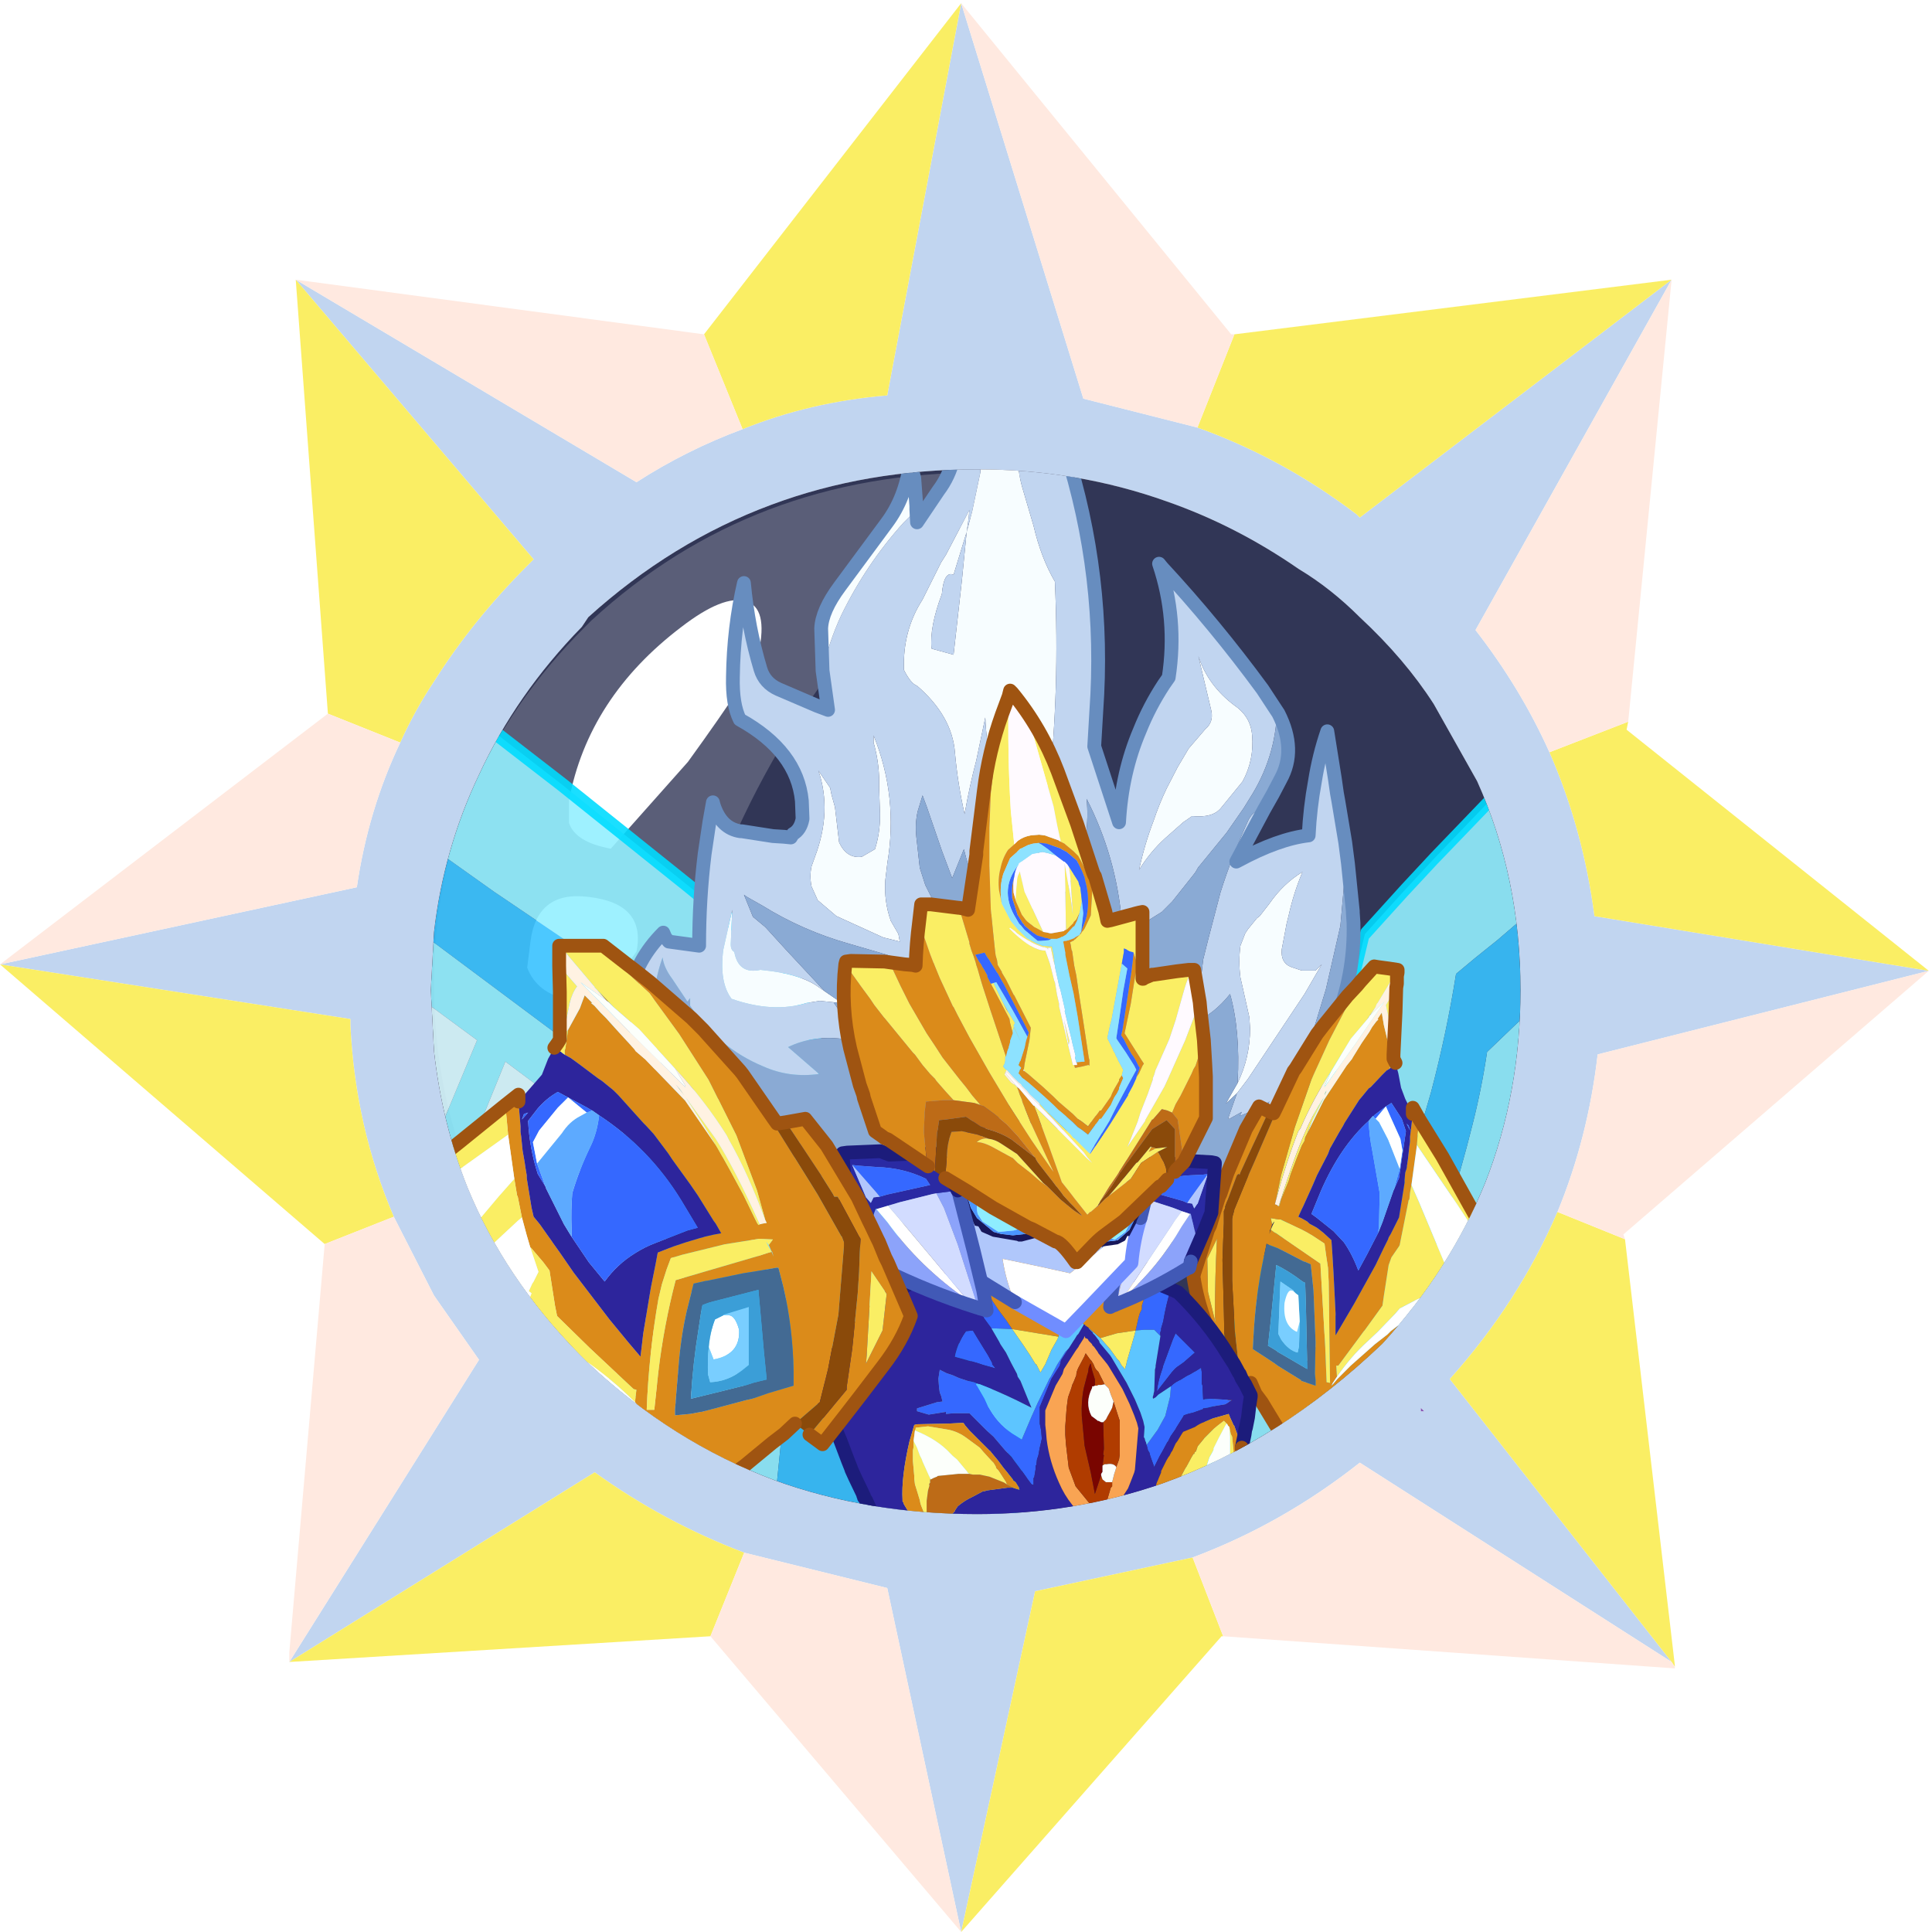 <?xml version="1.0" encoding="UTF-8" standalone="no"?>
<svg xmlns:ffdec="https://www.free-decompiler.com/flash" xmlns:xlink="http://www.w3.org/1999/xlink" ffdec:objectType="frame" height="30.05px" width="30.05px" xmlns="http://www.w3.org/2000/svg">
  <g transform="matrix(1.0, 0.0, 0.0, 1.0, 0.05, 0.0)">
    <use ffdec:characterId="1" height="30.0" transform="matrix(1.0, 0.0, 0.0, 1.0, 0.0, 0.0)" width="30.0" xlink:href="#shape0"/>
    <use ffdec:characterId="10" height="30.0" transform="matrix(1.0, 0.0, 0.0, 1.0, -0.05, 0.05)" width="30.0" xlink:href="#sprite0"/>
  </g>
  <defs>
    <g id="shape0" transform="matrix(1.0, 0.0, 0.0, 1.0, 0.0, 0.0)">
      <path d="M0.0 0.0 L30.0 0.0 30.0 30.0 0.0 30.0 0.0 0.0" fill="#33cc66" fill-opacity="0.0" fill-rule="evenodd" stroke="none"/>
    </g>
    <g id="sprite0" transform="matrix(1.0, 0.0, 0.0, 1.0, 0.05, 0.0)">
      <use ffdec:characterId="9" height="60.0" transform="matrix(0.5, 0.0, 0.0, 0.5, -0.05, 0.0)" width="60.0" xlink:href="#sprite1"/>
    </g>
    <g id="sprite1" transform="matrix(1.0, 0.0, 0.0, 1.0, 0.0, 0.0)">
      <use ffdec:characterId="2" height="60.0" transform="matrix(1.0, 0.0, 0.0, 1.0, 0.0, 0.0)" width="60.0" xlink:href="#shape1"/>
      <use ffdec:characterId="8" height="40.85" transform="matrix(1.0, 0.0, 0.0, 1.0, 9.8, 9.0)" width="41.15" xlink:href="#sprite2"/>
    </g>
    <g id="shape1" transform="matrix(1.0, 0.0, 0.0, 1.0, 0.0, 0.0)">
      <path d="M0.0 0.0 L60.0 0.0 60.0 60.0 0.0 60.0 0.0 0.0" fill="#33cc66" fill-opacity="0.0" fill-rule="evenodd" stroke="none"/>
      <path d="M42.3 19.1 Q41.4 18.2 40.4 17.6 38.45 16.25 36.3 15.5 33.5 14.5 30.4 14.5 26.95 14.5 24.0 15.6 20.9 16.75 18.3 19.1 L18.1 19.4 Q16.05 21.5 14.9 24.0 13.8 26.3 13.5 28.9 L13.4 30.7 13.5 32.6 Q13.75 34.85 14.55 36.85 15.7 39.65 18.0 42.0 L18.3 42.3 Q20.9 44.75 24.1 45.95 27.0 47.0 30.4 47.0 33.4 47.0 36.15 46.05 39.8 44.75 43.0 41.7 45.1 39.4 46.2 36.7 47.3 33.9 47.3 30.7 47.3 27.2 45.95 24.2 L44.6 21.8 Q43.7 20.4 42.3 19.1 M52.0 8.6 L45.9 19.5 Q47.3 21.3 48.2 23.3 49.25 25.7 49.6 28.4 L60.0 30.1 49.7 32.7 Q49.4 35.3 48.45 37.6 47.25 40.4 45.1 42.8 L52.0 51.6 42.3 45.4 Q39.9 47.3 37.1 48.35 L32.2 49.4 29.9 60.0 27.6 49.3 23.15 48.2 Q20.65 47.25 18.5 45.7 L9.0 51.6 14.9 42.2 13.5 40.2 12.25 37.75 Q11.05 34.95 10.9 31.8 L10.9 31.6 0.0 29.9 11.1 27.5 Q11.45 25.1 12.45 23.0 12.9 22.0 13.5 21.1 14.7 19.2 16.4 17.5 L16.6 17.3 9.2 8.6 19.8 14.9 Q21.35 13.9 23.1 13.25 25.2 12.4 27.6 12.2 L29.9 0.0 33.7 12.3 37.25 13.2 Q39.9 14.15 42.2 15.9 L42.3 16.0 52.0 8.6 M44.2 43.7 L44.2 43.8 44.3 43.8 44.2 43.7" fill="#c1d5f0" fill-rule="evenodd" stroke="none"/>
      <path d="M52.0 8.6 L42.3 16.0 42.2 15.9 Q39.9 14.15 37.25 13.2 L38.4 10.3 52.0 8.6 M29.9 0.0 L27.6 12.2 Q25.2 12.4 23.1 13.25 L21.9 10.3 29.9 0.0 M9.2 8.6 L16.6 17.3 16.4 17.5 Q14.7 19.2 13.5 21.1 12.9 22.0 12.45 23.0 L10.2 22.1 9.2 8.6 M0.0 29.9 L10.9 31.6 10.9 31.8 Q11.05 34.95 12.25 37.75 L10.1 38.6 0.0 29.9 M9.0 51.6 L18.5 45.7 Q20.65 47.25 23.15 48.2 L22.1 50.8 9.0 51.6 M29.9 60.0 L32.2 49.4 37.1 48.35 38.05 50.8 38.0 50.8 29.9 60.0 M52.0 51.6 L45.1 42.8 Q47.25 40.4 48.45 37.6 L50.55 38.45 52.1 51.7 52.1 51.75 52.0 51.6 M60.0 30.1 L49.6 28.4 Q49.25 25.7 48.2 23.3 L50.65 22.35 50.6 22.6 60.0 30.1" fill="#faee64" fill-rule="evenodd" stroke="none"/>
      <path d="M48.2 23.3 Q47.3 21.3 45.9 19.5 L52.0 8.6 50.65 22.35 48.2 23.3 M37.25 13.2 L33.7 12.3 29.9 0.0 38.3 10.3 38.4 10.3 37.25 13.2 M23.1 13.25 Q21.35 13.9 19.8 14.9 L9.2 8.6 21.9 10.3 23.1 13.25 M12.45 23.0 Q11.45 25.1 11.1 27.5 L0.0 29.9 10.2 22.1 12.45 23.0 M12.25 37.75 L13.5 40.2 14.9 42.2 9.0 51.6 9.0 51.3 10.1 38.6 12.25 37.75 M23.15 48.2 L27.6 49.3 29.9 60.0 22.1 50.8 23.15 48.2 M37.1 48.35 Q39.9 47.3 42.3 45.4 L52.0 51.6 52.1 51.75 52.1 51.8 38.05 50.8 37.1 48.35 M48.45 37.6 Q49.4 35.3 49.7 32.7 L60.0 30.1 50.5 38.3 50.55 38.45 48.45 37.6" fill="#ffe9e0" fill-rule="evenodd" stroke="none"/>
      <path d="M42.3 19.1 Q43.7 20.4 44.6 21.8 L45.95 24.2 Q47.3 27.2 47.3 30.7 47.3 33.9 46.2 36.7 45.1 39.4 43.0 41.7 39.8 44.75 36.15 46.05 33.4 47.0 30.4 47.0 27.0 47.0 24.1 45.95 20.9 44.75 18.3 42.3 L18.0 42.0 Q15.7 39.65 14.55 36.85 13.75 34.85 13.5 32.6 L13.4 30.7 13.5 28.9 Q13.8 26.3 14.9 24.0 16.05 21.5 18.1 19.4 L18.3 19.1 Q20.9 16.75 24.0 15.6 26.95 14.5 30.4 14.5 33.5 14.5 36.3 15.5 38.45 16.25 40.4 17.6 41.4 18.2 42.3 19.1" fill="#313656" fill-rule="evenodd" stroke="none"/>
      <path d="M44.2 43.7 L44.3 43.8 44.2 43.8 44.2 43.7" fill="url(#gradient0)" fill-rule="evenodd" stroke="none"/>
      <path d="M13.5 30.5 Q13.5 24.1 18.2 19.4 L18.4 19.2 Q23.4 14.6 30.5 14.6 L31.9 14.6 Q18.5 25.1 20.5 43.6 L18.4 41.9 18.1 41.6 Q13.5 37.0 13.5 30.5" fill="#ffffff" fill-opacity="0.2" fill-rule="evenodd" stroke="none"/>
      <path d="M21.4 23.6 L19.0 26.3 Q17.9 26.1 17.7 25.5 L17.7 24.8 Q18.3 21.6 21.2 19.4 22.5 18.4 23.2 18.6 23.9 18.8 23.6 20.2 23.5 20.7 21.4 23.6 M16.5 29.2 Q16.7 27.6 18.3 27.8 20.1 28.0 19.8 29.5 L19.1 30.5 Q18.4 31.1 17.7 31.0 16.7 30.8 16.4 30.0 L16.5 29.2" fill="#ffffff" fill-rule="evenodd" stroke="none"/>
    </g>
    <linearGradient gradientTransform="matrix(0.014, 0.0, 0.0, 0.01, 41.0, 51.8)" gradientUnits="userSpaceOnUse" id="gradient0" spreadMethod="pad" x1="-819.2" x2="819.2">
      <stop offset="0.0" stop-color="#65298e"/>
      <stop offset="1.0" stop-color="#9a6cc5"/>
    </linearGradient>
    <g id="sprite2" transform="matrix(1.0, 0.0, 0.0, 1.0, 3.6, 5.5)">
      <clipPath id="clipPath0" transform="matrix(1.0, 0.0, 0.0, 1.0, 0.0, 0.0)">
        <path d="M32.55 9.7 Q33.9 12.7 33.9 16.2 33.9 19.4 32.8 22.2 31.7 24.9 29.6 27.2 26.4 30.25 22.75 31.55 20.0 32.5 17.0 32.5 13.6 32.5 10.7 31.45 7.5 30.25 4.9 27.8 L4.6 27.5 Q2.3 25.15 1.15 22.35 0.35 20.35 0.1 18.1 L0.0 16.2 0.1 14.4 Q0.4 11.8 1.5 9.5 2.65 7.0 4.7 4.9 L4.9 4.6 Q7.5 2.25 10.6 1.1 13.55 0.0 17.0 0.0 20.1 0.0 22.9 1.0 25.05 1.75 27.0 3.1 L28.9 4.6 31.2 7.3 32.55 9.7" fill="#313656" fill-rule="evenodd" stroke="none"/>
      </clipPath>
      <g clip-path="url(#clipPath0)">
        <use ffdec:characterId="7" height="95.1" transform="matrix(0.429, 0.0, 0.0, 0.429, -3.621, -5.494)" width="95.95" xlink:href="#sprite3"/>
      </g>
    </g>
    <g id="sprite3" transform="matrix(1.0, 0.0, 0.0, 1.0, -105.7, -17.25)">
      <filter id="filter0">
        <feColorMatrix in="SourceGraphic" result="filterResult0" type="matrix" values="0 0 0 0 0.318,0 0 0 0 1.0,0 0 0 0 1.0,0 0 0 1 0"/>
        <feConvolveMatrix divisor="225.0" in="filterResult0" kernelMatrix="1 1 1 1 1 1 1 1 1 1 1 1 1 1 1 1 1 1 1 1 1 1 1 1 1 1 1 1 1 1 1 1 1 1 1 1 1 1 1 1 1 1 1 1 1 1 1 1 1 1 1 1 1 1 1 1 1 1 1 1 1 1 1 1 1 1 1 1 1 1 1 1 1 1 1 1 1 1 1 1 1 1 1 1 1 1 1 1 1 1 1 1 1 1 1 1 1 1 1 1 1 1 1 1 1 1 1 1 1 1 1 1 1 1 1 1 1 1 1 1 1 1 1 1 1 1 1 1 1 1 1 1 1 1 1 1 1 1 1 1 1 1 1 1 1 1 1 1 1 1 1 1 1 1 1 1 1 1 1 1 1 1 1 1 1 1 1 1 1 1 1 1 1 1 1 1 1 1 1 1 1 1 1 1 1 1 1 1 1 1 1 1 1 1 1 1 1 1 1 1 1 1 1 1 1 1 1 1 1 1 1 1 1 1 1 1 1 1 1 1 1 1 1 1 1" order="15 15" result="filterResult1"/>
        <feComposite in="SourceGraphic" in2="filterResult1" operator="over" result="filterResult2"/>
      </filter>
      <use ffdec:characterId="5" filter="url(#filter0)" height="68.95" transform="matrix(-0.677, -0.09, -0.01, 1.001, 201.635, 43.182)" width="45.5" xlink:href="#sprite4"/>
      <filter id="filter1">
        <feColorMatrix in="SourceGraphic" result="filterResult3" type="matrix" values="0 0 0 0 0.318,0 0 0 0 1.0,0 0 0 0 1.0,0 0 0 1 0"/>
        <feConvolveMatrix divisor="225.0" in="filterResult3" kernelMatrix="1 1 1 1 1 1 1 1 1 1 1 1 1 1 1 1 1 1 1 1 1 1 1 1 1 1 1 1 1 1 1 1 1 1 1 1 1 1 1 1 1 1 1 1 1 1 1 1 1 1 1 1 1 1 1 1 1 1 1 1 1 1 1 1 1 1 1 1 1 1 1 1 1 1 1 1 1 1 1 1 1 1 1 1 1 1 1 1 1 1 1 1 1 1 1 1 1 1 1 1 1 1 1 1 1 1 1 1 1 1 1 1 1 1 1 1 1 1 1 1 1 1 1 1 1 1 1 1 1 1 1 1 1 1 1 1 1 1 1 1 1 1 1 1 1 1 1 1 1 1 1 1 1 1 1 1 1 1 1 1 1 1 1 1 1 1 1 1 1 1 1 1 1 1 1 1 1 1 1 1 1 1 1 1 1 1 1 1 1 1 1 1 1 1 1 1 1 1 1 1 1 1 1 1 1 1 1 1 1 1 1 1 1 1 1 1 1 1 1 1 1 1 1 1 1" order="15 15" result="filterResult4"/>
        <feComposite in="SourceGraphic" in2="filterResult4" operator="over" result="filterResult5"/>
      </filter>
      <use ffdec:characterId="5" filter="url(#filter1)" height="68.95" transform="matrix(1.0, 0.0, 0.0, 1.0, 111.5, 43.4)" width="45.5" xlink:href="#sprite4"/>
      <use ffdec:characterId="6" height="94.4" transform="matrix(1.0, 0.0, 0.0, 1.0, 105.7, 17.25)" width="87.2" xlink:href="#shape4"/>
    </g>
    <g id="sprite4" transform="matrix(1.0, 0.0, 0.0, 1.0, -116.9, -39.1)">
      <use ffdec:characterId="4" height="68.95" transform="matrix(1.0, 0.0, 0.0, 1.0, 116.9, 39.1)" width="45.5" xlink:href="#shape3"/>
    </g>
    <g id="shape3" transform="matrix(1.0, 0.0, 0.0, 1.0, -116.9, -39.1)">
      <path d="M117.4 63.1 L117.4 58.3 132.55 69.6 Q133.1 72.35 134.05 75.05 136.25 81.5 139.55 87.45 L140.6 89.35 141.75 91.3 Q143.2 93.7 145.0 95.65 L144.15 104.15 142.15 104.95 142.15 105.15 142.1 105.45 139.75 106.2 136.75 107.55 128.8 107.55 142.4 101.55 142.75 97.4 Q139.85 94.95 137.75 91.5 L137.55 91.15 132.75 94.0 Q133.2 94.95 133.2 96.15 133.2 98.3 131.7 99.75 130.2 101.3 128.05 101.3 L126.5 101.1 123.95 107.55 121.8 107.55 124.8 100.15 124.4 99.75 Q122.9 98.3 122.9 96.15 122.9 93.95 124.4 92.5 125.9 91.0 128.05 91.0 130.05 91.0 131.5 92.3 L136.45 89.3 Q132.85 83.3 130.5 76.7 129.65 74.3 129.1 71.8 L124.95 68.7 117.4 87.25 117.4 80.35 122.9 67.15 117.4 63.1 M117.4 51.6 L117.4 39.6 129.1 48.65 138.4 56.1 141.55 58.7 145.75 62.25 148.4 70.3 Q150.3 75.55 152.55 80.6 153.75 83.3 155.25 85.9 157.1 89.15 159.4 92.2 L161.25 94.5 161.9 95.3 161.9 107.55 150.85 107.55 150.8 105.8 150.8 105.1 Q150.8 102.75 150.95 100.45 L151.55 93.8 147.45 89.0 145.55 86.35 Q141.7 80.8 139.1 74.55 L138.5 73.05 Q136.9 68.65 135.95 64.25 L133.9 62.9 131.55 61.4 124.15 56.4 117.4 51.6 M117.4 93.15 L119.65 101.95 117.65 107.55 117.4 107.55 117.4 103.35 117.85 102.1 117.4 100.45 117.4 93.15 M126.55 94.6 Q127.2 93.95 128.15 93.95 129.1 93.95 129.75 94.6 130.4 95.25 130.4 96.2 130.4 97.15 129.75 97.8 129.1 98.45 128.15 98.45 127.2 98.45 126.55 97.8 125.9 97.15 125.9 96.2 125.9 95.25 126.55 94.6 M124.9 96.15 Q124.9 97.25 125.6 98.1 L125.85 98.35 Q126.45 99.0 127.25 99.2 L128.05 99.3 Q129.35 99.3 130.25 98.35 131.2 97.45 131.2 96.15 L131.0 95.05 130.25 93.95 129.6 93.4 128.05 93.0 Q126.75 93.0 125.85 93.95 124.9 94.85 124.9 96.15" fill="#93efff" fill-opacity="0.898" fill-rule="evenodd" stroke="none"/>
      <path d="M136.75 107.55 L139.75 106.2 142.1 105.45 142.15 105.15 142.15 104.95 144.15 104.15 145.0 95.65 Q143.2 93.7 141.75 91.3 L140.6 89.35 139.55 87.45 Q136.25 81.5 134.05 75.05 133.1 72.35 132.55 69.6 L117.4 58.3 117.4 51.6 124.15 56.4 131.55 61.4 133.9 62.9 135.95 64.25 Q136.9 68.65 138.5 73.05 L139.1 74.55 Q141.7 80.8 145.55 86.35 L147.45 89.0 151.55 93.8 150.95 100.45 Q150.8 102.75 150.8 105.1 L150.8 105.8 150.85 107.55 136.75 107.55" fill="#38c2ff" fill-opacity="0.898" fill-rule="evenodd" stroke="none"/>
      <path d="M117.4 63.1 L122.9 67.15 117.4 80.35 117.4 63.1 M117.4 87.25 L124.95 68.7 129.1 71.8 Q129.65 74.3 130.5 76.7 132.85 83.3 136.45 89.3 L131.5 92.3 Q130.05 91.0 128.05 91.0 125.9 91.0 124.4 92.5 122.9 93.95 122.9 96.15 122.9 98.3 124.4 99.75 L124.8 100.15 121.8 107.55 117.65 107.55 119.65 101.95 117.4 93.15 117.4 87.25 M123.95 107.55 L126.5 101.1 128.05 101.3 Q130.2 101.3 131.7 99.75 133.2 98.3 133.2 96.15 133.2 94.95 132.75 94.0 L137.55 91.15 137.75 91.5 Q139.85 94.95 142.75 97.4 L142.4 101.55 128.8 107.55 123.95 107.55 M126.55 94.6 Q125.9 95.25 125.9 96.2 125.9 97.15 126.55 97.8 127.2 98.45 128.15 98.45 129.1 98.45 129.75 97.8 130.4 97.15 130.4 96.2 130.4 95.25 129.75 94.6 129.1 93.95 128.15 93.95 127.2 93.95 126.55 94.6 M124.9 96.15 Q124.9 94.85 125.85 93.95 126.75 93.0 128.05 93.0 L129.6 93.4 130.25 93.95 131.0 95.05 131.2 96.15 Q131.2 97.45 130.25 98.35 129.35 99.3 128.05 99.3 L127.25 99.2 Q126.45 99.0 125.85 98.35 L125.6 98.1 Q124.9 97.25 124.9 96.15 M117.4 103.35 L117.4 100.45 117.85 102.1 117.4 103.35" fill="#d9f9ff" fill-opacity="0.898" fill-rule="evenodd" stroke="none"/>
      <path d="M117.4 39.6 L129.1 48.65 138.4 56.1 141.55 58.7 145.75 62.25 148.4 70.3 Q150.3 75.55 152.55 80.6 153.75 83.3 155.25 85.9 157.1 89.15 159.4 92.2 L161.25 94.5 161.9 95.3 161.9 107.55" fill="none" stroke="#00dbff" stroke-linecap="round" stroke-linejoin="round" stroke-opacity="0.898" stroke-width="1.0"/>
    </g>
    <g id="shape4" transform="matrix(1.0, 0.0, 0.0, 1.0, -105.7, -17.25)">
      <path d="M142.55 44.65 L142.45 41.6 Q142.5 40.3 143.8 38.55 L147.2 33.95 Q148.55 32.15 148.9 29.6 L149.2 30.7 149.35 32.7 149.1 33.25 148.4 33.95 Q145.7 36.95 143.9 40.65 143.0 42.6 142.55 44.65 M170.3 48.9 Q170.9 48.4 170.75 47.6 L169.8 43.6 Q170.5 45.75 172.45 47.2 173.6 48.0 173.7 49.35 173.85 51.15 173.0 52.7 L171.45 54.6 Q170.85 55.35 169.35 55.2 L168.7 55.65 167.4 56.8 Q166.3 57.8 165.5 59.1 165.9 57.25 166.55 55.55 166.95 54.35 167.5 53.2 L168.3 51.65 169.1 50.3 170.3 48.9 M172.65 74.55 Q173.55 72.7 173.55 70.6 L173.5 69.8 173.3 68.9 172.85 66.9 Q172.7 65.75 172.85 64.6 L173.2 63.7 173.4 63.4 174.05 62.6 174.25 62.45 174.95 61.55 Q175.95 60.1 177.35 59.25 176.7 60.8 176.35 62.4 L176.2 63.0 175.85 64.85 Q175.75 65.85 176.55 66.15 L177.3 66.4 178.3 66.4 178.75 65.95 177.5 68.1 173.4 74.25 172.6 75.3 171.8 76.05 172.05 75.6 172.65 74.55 M150.0 21.95 Q153.15 23.3 155.15 25.0 156.8 26.6 156.7 28.6 156.65 30.15 157.1 31.6 L157.85 34.15 Q158.4 36.5 159.4 38.2 159.75 46.1 158.95 53.2 157.9 51.2 156.55 50.1 L156.85 52.6 157.05 59.1 156.05 56.1 Q154.5 51.7 154.35 48.05 L153.7 51.15 Q153.2 53.05 152.85 55.05 152.35 52.85 152.15 50.6 151.95 47.95 149.4 45.75 148.95 45.6 148.45 44.6 148.35 41.75 149.8 39.5 L151.15 36.8 151.5 36.25 153.2 33.0 153.1 33.95 153.0 34.6 153.4 33.1 154.0 30.25 153.85 27.6 153.55 27.1 151.75 24.85 148.55 21.2 150.0 21.95 M150.6 43.1 L152.05 43.5 152.65 38.15 153.0 34.6 152.05 37.7 Q151.35 37.4 151.2 39.1 150.3 41.5 150.45 43.05 L150.6 43.1 M143.2 53.65 L143.45 54.55 143.75 57.1 Q144.3 58.3 145.4 58.15 L146.35 57.6 Q146.8 56.2 146.7 54.6 L146.65 53.1 Q146.7 51.55 146.3 50.05 L146.25 49.9 146.25 49.35 Q148.05 53.8 147.25 58.6 L147.1 59.85 Q147.0 61.4 147.5 62.8 L148.05 63.75 148.15 64.3 146.95 64.0 143.55 62.45 142.2 61.3 141.75 60.3 Q141.6 59.55 141.75 58.85 L142.0 58.15 Q143.25 54.85 142.25 51.9 L143.1 53.15 143.2 53.65 M143.35 68.7 L142.35 68.6 141.4 68.75 Q138.95 69.5 135.95 68.45 135.05 67.25 135.35 64.9 L136.0 62.0 135.9 64.35 Q135.85 64.9 136.15 65.05 136.45 66.7 138.05 66.35 L138.9 66.45 Q140.95 66.75 142.05 67.45 L142.7 67.9 143.65 68.55 144.0 68.8 143.35 68.7" fill="#f7fdff" fill-rule="evenodd" stroke="none"/>
      <path d="M149.35 32.7 L149.35 32.95 149.4 33.9 150.95 31.6 Q152.5 29.55 152.25 26.3 L149.4 23.15 Q147.2 20.65 144.85 18.65 L144.6 18.45 143.9 17.75 Q151.7 21.35 158.0 26.2 L159.85 27.6 160.15 28.6 Q163.1 37.8 162.4 47.6 L162.25 50.15 164.05 55.65 Q164.25 52.05 165.55 49.0 166.25 47.25 167.3 45.65 L167.65 45.15 Q168.3 40.9 166.95 36.9 L167.15 37.15 Q171.0 41.3 174.45 46.0 L175.5 47.6 Q175.4 51.0 173.5 53.95 L173.1 54.6 171.85 56.4 169.85 58.85 169.9 58.8 169.8 58.9 169.6 59.25 169.45 59.45 167.9 61.4 167.15 62.15 165.15 63.4 164.35 63.75 164.25 62.85 Q163.85 58.15 161.7 53.95 161.95 56.6 161.0 58.95 L159.9 61.25 159.45 58.45 Q159.1 56.75 158.2 55.45 158.3 57.75 158.0 59.95 157.55 63.0 157.7 66.2 L156.15 64.5 155.55 63.65 154.85 62.5 Q153.4 60.15 152.8 57.6 L151.95 59.7 151.2 57.7 150.1 54.5 149.8 53.7 149.45 54.85 Q149.25 55.7 149.35 56.7 L149.6 58.95 150.0 60.2 150.4 61.0 151.15 62.5 150.6 66.05 150.5 67.15 148.9 65.95 Q148.15 65.55 147.2 65.25 L144.45 64.45 Q141.1 63.5 138.2 61.7 L137.05 61.05 136.85 60.9 137.5 62.5 138.4 63.25 139.95 64.95 142.7 67.9 142.05 67.45 Q140.95 66.75 138.9 66.45 L138.05 66.35 Q136.45 66.7 136.15 65.05 135.85 64.9 135.9 64.35 L136.0 62.0 135.35 64.9 Q135.05 67.25 135.95 68.45 138.95 69.5 141.4 68.75 L142.35 68.6 143.35 68.7 144.75 70.8 145.1 71.45 143.95 71.35 Q141.8 71.1 140.05 71.95 L142.3 73.9 Q140.15 74.2 138.25 73.35 135.0 72.0 132.95 68.95 L132.95 68.4 132.75 68.65 131.65 67.0 Q131.05 66.2 130.95 65.45 129.7 68.95 130.75 72.85 L131.2 74.25 131.15 74.25 Q127.35 73.7 128.25 69.6 L128.55 68.1 Q129.05 65.6 131.0 63.65 L131.15 64.0 131.4 64.3 133.6 64.6 Q133.6 61.2 134.0 57.95 L134.35 55.6 134.6 54.2 134.65 54.4 Q135.2 56.1 136.6 56.3 L136.7 56.3 138.95 56.65 139.75 56.7 140.25 56.75 140.4 56.5 Q140.95 56.2 141.1 55.4 L141.05 54.1 Q140.7 50.5 136.55 48.2 136.0 47.1 136.05 45.1 136.1 41.55 136.85 38.3 137.15 41.55 138.05 44.55 138.35 45.55 139.35 46.0 L142.15 47.2 142.95 47.5 142.55 44.65 Q143.0 42.6 143.9 40.65 145.7 36.95 148.4 33.95 L149.1 33.25 149.35 32.7 M174.55 54.75 L172.55 58.5 172.65 58.45 Q175.6 56.85 177.8 56.6 177.9 54.6 178.25 52.7 178.55 50.8 179.15 49.05 L179.7 52.5 179.85 53.55 179.95 54.1 180.45 57.1 180.35 57.7 180.45 59.2 180.1 63.15 179.05 67.75 178.15 70.7 Q177.05 74.45 174.35 77.0 L174.8 76.25 174.95 75.9 174.35 76.3 172.8 76.95 172.95 76.65 172.15 77.1 172.1 77.15 171.95 77.15 172.6 75.3 173.4 74.25 177.5 68.1 178.75 65.95 178.3 66.4 177.3 66.4 176.55 66.15 Q175.75 65.85 175.85 64.85 L176.2 63.0 176.35 62.4 Q176.7 60.8 177.35 59.25 175.95 60.1 174.95 61.55 L174.25 62.45 174.05 62.6 173.4 63.4 173.2 63.7 172.85 64.6 Q172.7 65.75 172.85 66.9 L173.3 68.9 173.5 69.8 173.55 70.6 Q173.55 72.7 172.65 74.55 L172.65 74.45 Q172.85 70.8 172.1 68.1 170.95 69.55 169.45 70.2 L169.7 69.15 169.75 69.05 170.15 65.6 170.5 64.2 171.4 60.75 Q172.25 58.05 173.45 55.45 173.85 54.7 174.55 54.75 M170.3 48.9 L169.1 50.3 168.3 51.65 167.5 53.2 Q166.95 54.35 166.55 55.55 165.9 57.25 165.5 59.1 166.3 57.8 167.4 56.8 L168.7 55.65 169.35 55.2 Q170.85 55.35 171.45 54.6 L173.0 52.7 Q173.85 51.15 173.7 49.35 173.6 48.0 172.45 47.2 170.5 45.75 169.8 43.6 L170.75 47.6 Q170.9 48.4 170.3 48.9 M143.2 53.65 L143.1 53.15 142.25 51.9 Q143.25 54.85 142.0 58.15 L141.75 58.85 Q141.6 59.55 141.75 60.3 L142.2 61.3 143.55 62.45 146.95 64.0 148.15 64.3 148.05 63.75 147.5 62.8 Q147.0 61.4 147.1 59.85 L147.25 58.6 Q148.05 53.8 146.25 49.35 L146.25 49.9 146.3 50.05 Q146.7 51.55 146.65 53.1 L146.7 54.6 Q146.8 56.2 146.35 57.6 L145.4 58.15 Q144.3 58.3 143.75 57.1 L143.45 54.55 143.2 53.65 M150.6 43.1 L150.45 43.05 Q150.3 41.5 151.2 39.1 151.35 37.4 152.05 37.7 L153.0 34.6 152.65 38.15 152.05 43.5 150.6 43.1 M150.0 21.95 L148.55 21.2 151.75 24.85 153.55 27.1 153.85 27.6 154.0 30.25 153.4 33.1 153.0 34.6 153.1 33.95 153.2 33.0 151.5 36.25 151.15 36.8 149.8 39.5 Q148.35 41.75 148.45 44.6 148.95 45.6 149.4 45.75 151.95 47.95 152.15 50.6 152.35 52.85 152.85 55.05 153.2 53.05 153.7 51.15 L154.35 48.05 Q154.5 51.7 156.05 56.1 L157.05 59.1 156.85 52.6 156.55 50.1 Q157.9 51.2 158.95 53.2 159.75 46.1 159.4 38.2 158.4 36.5 157.85 34.15 L157.1 31.6 Q156.65 30.15 156.7 28.6 156.8 26.6 155.15 25.0 153.15 23.3 150.0 21.95 M145.65 67.75 L145.05 67.2 145.8 67.55 146.25 68.15 145.65 67.75" fill="#c1d5f0" fill-rule="evenodd" stroke="none"/>
      <path d="M175.5 47.6 L175.6 47.75 Q176.95 50.4 175.75 52.55 L175.2 53.6 174.55 54.75 Q173.85 54.7 173.45 55.45 172.25 58.05 171.4 60.75 L170.5 64.2 170.15 65.6 169.75 69.05 169.7 69.15 169.45 70.2 Q170.95 69.55 172.1 68.1 172.85 70.8 172.65 74.45 L172.65 74.55 172.05 75.6 171.8 76.05 172.6 75.3 171.95 77.15 172.1 77.15 172.15 77.1 172.95 76.65 172.8 76.95 174.35 76.3 174.95 75.9 174.8 76.25 174.35 77.0 Q177.05 74.45 178.15 70.7 L179.05 67.75 180.1 63.15 180.45 59.2 180.35 57.7 180.45 57.1 180.65 58.65 181.0 62.1 181.0 62.2 181.05 62.95 Q181.15 66.75 179.7 70.2 L178.8 72.0 178.4 72.65 176.3 76.05 173.85 79.75 172.15 82.25 170.9 83.25 168.25 85.15 164.35 88.3 163.75 88.8 Q158.8 88.45 154.0 86.65 146.6 83.8 140.3 79.15 L137.55 76.9 137.25 76.65 136.5 76.1 Q134.9 74.75 132.15 74.35 L131.2 74.25 130.75 72.85 Q129.7 68.95 130.95 65.45 131.05 66.2 131.65 67.0 L132.75 68.65 132.95 68.4 132.95 68.95 Q135.0 72.0 138.25 73.35 140.15 74.2 142.3 73.9 L140.05 71.95 Q141.8 71.1 143.95 71.35 L145.1 71.45 144.75 70.8 143.35 68.7 144.0 68.8 143.65 68.55 142.7 67.9 139.95 64.95 138.4 63.25 137.5 62.5 136.85 60.9 137.05 61.05 138.2 61.7 Q141.1 63.5 144.45 64.45 L147.2 65.25 Q148.15 65.55 148.9 65.95 L150.5 67.15 150.6 66.05 151.15 62.5 150.4 61.0 150.0 60.2 149.6 58.95 149.35 56.7 Q149.25 55.7 149.45 54.85 L149.8 53.7 150.1 54.5 151.2 57.7 151.95 59.7 152.8 57.6 Q153.4 60.15 154.85 62.5 L155.55 63.65 156.15 64.5 157.7 66.2 Q157.55 63.0 158.0 59.95 158.3 57.75 158.2 55.45 159.1 56.75 159.45 58.45 L159.9 61.25 161.0 58.95 Q161.95 56.6 161.7 53.95 163.85 58.15 164.25 62.85 L164.35 63.75 165.15 63.4 167.15 62.15 167.9 61.4 169.45 59.45 169.6 59.25 169.8 58.9 169.9 58.8 169.85 58.85 171.85 56.4 173.1 54.6 173.5 53.95 Q175.4 51.0 175.5 47.6 M145.65 67.75 L146.25 68.15 145.8 67.55 145.05 67.2 145.65 67.75" fill="#8aaad4" fill-rule="evenodd" stroke="none"/>
      <path d="M149.35 32.7 L149.35 32.95 149.4 33.9 150.95 31.6 Q152.5 29.55 152.25 26.3 L149.4 23.15 Q147.2 20.65 144.85 18.65 L144.6 18.45 143.9 17.75 Q151.7 21.35 158.0 26.2 L159.85 27.6 160.15 28.6 Q163.1 37.8 162.4 47.6 L162.25 50.15 164.05 55.65 Q164.25 52.05 165.55 49.0 166.25 47.25 167.3 45.65 L167.65 45.15 Q168.3 40.9 166.95 36.9 L167.15 37.15 Q171.0 41.3 174.45 46.0 L175.5 47.6 175.6 47.75 Q176.95 50.4 175.75 52.55 L175.2 53.6 174.55 54.75 172.55 58.5 172.65 58.45 Q175.6 56.85 177.8 56.6 177.9 54.6 178.25 52.7 178.55 50.8 179.15 49.05 L179.7 52.5 179.85 53.55 179.95 54.1 180.45 57.1 180.65 58.65 181.0 62.1 181.0 62.2 181.05 62.95 Q181.15 66.75 179.7 70.2 L178.8 72.0 178.4 72.65 176.3 76.05 173.85 79.75 172.15 82.25 170.9 83.25 168.25 85.15 164.35 88.3 163.75 88.8 Q158.8 88.45 154.0 86.65 146.6 83.8 140.3 79.15 L137.55 76.9 137.25 76.65 136.5 76.1 Q134.9 74.75 132.15 74.35 L131.2 74.25 131.15 74.25 Q127.35 73.7 128.25 69.6 L128.55 68.1 Q129.05 65.6 131.0 63.65 L131.15 64.0 131.4 64.3 133.6 64.6 Q133.6 61.2 134.0 57.95 L134.35 55.6 134.6 54.2 134.65 54.4 Q135.2 56.1 136.6 56.3 L136.7 56.3 138.95 56.65 139.75 56.7 140.25 56.75 140.4 56.5 Q140.95 56.2 141.1 55.4 L141.05 54.1 Q140.7 50.5 136.55 48.2 136.0 47.1 136.05 45.1 136.1 41.55 136.85 38.3 137.15 41.55 138.05 44.55 138.35 45.55 139.35 46.0 L142.15 47.2 142.95 47.5 142.55 44.65 142.45 41.6 Q142.5 40.3 143.8 38.55 L147.2 33.95 Q148.55 32.15 148.9 29.6 L149.2 30.7 149.35 32.7 Z" fill="none" stroke="#678dbf" stroke-linecap="round" stroke-linejoin="round" stroke-width="1.0"/>
      <path d="M176.7 73.7 L176.85 73.5 178.4 71.0 178.9 70.35 180.6 68.25 181.3 67.5 181.55 67.2 182.55 66.1 182.85 66.15 181.4 67.9 180.6 68.95 179.3 71.45 178.0 74.3 176.8 77.75 175.8 81.25 175.4 83.15 175.35 83.35 175.5 83.4 175.6 83.5 175.65 83.5 175.7 83.4 175.8 83.0 176.35 81.65 176.5 81.15 176.9 80.1 177.2 79.35 177.3 79.1 177.5 78.75 177.55 78.5 177.7 78.2 178.9 75.8 180.55 73.3 180.95 72.8 181.0 72.7 181.65 71.65 182.2 70.85 182.4 70.5 182.7 70.1 182.85 69.95 182.8 69.9 183.1 69.45 183.25 70.35 183.6 71.8 183.65 72.75 183.65 73.1 183.7 73.2 183.7 73.5 183.45 73.65 183.1 74.0 182.3 74.85 182.15 74.95 181.7 75.5 181.45 75.8 180.4 77.45 180.35 77.55 180.3 77.65 180.0 78.15 179.35 79.3 179.2 79.7 178.4 81.25 178.1 81.95 177.4 83.5 177.3 83.7 177.05 84.25 177.35 84.4 177.7 84.6 177.75 84.65 177.85 84.75 178.4 85.05 178.85 85.4 179.45 85.95 179.5 86.65 179.6 88.3 179.75 91.25 179.75 92.85 180.25 92.0 181.1 90.55 182.65 87.75 183.25 86.5 183.55 85.9 183.6 85.75 183.75 85.5 184.1 84.8 184.35 84.3 184.75 81.8 184.75 81.6 184.8 81.05 184.9 80.75 185.0 80.05 185.1 79.15 185.15 78.8 185.15 78.45 185.35 76.8 185.35 76.35 185.8 77.15 185.65 79.05 185.25 81.95 185.15 82.5 185.1 83.0 185.05 83.05 184.55 85.55 184.4 86.3 184.35 86.4 183.8 87.2 183.6 87.75 183.25 90.0 183.15 90.7 181.85 92.5 181.8 92.55 179.95 95.05 179.8 95.05 179.85 95.85 179.55 96.3 179.45 96.5 179.6 96.35 179.85 96.05 180.85 95.05 182.6 93.5 183.5 92.8 183.75 92.55 184.6 91.9 184.85 91.7 185.85 90.95 186.05 90.85 187.25 90.0 187.3 89.95 187.7 89.9 188.5 89.75 189.1 89.7 189.3 89.65 189.5 89.65 191.6 89.7 190.95 92.4 190.2 94.65 190.15 94.75 190.05 94.7 186.65 97.0 Q184.35 98.6 182.0 99.85 181.4 100.15 180.85 100.55 L180.7 100.95 179.9 101.15 179.7 101.25 179.1 101.35 176.7 101.35 175.4 99.35 174.4 97.7 173.95 97.1 173.6 96.3 172.7 94.75 172.45 92.55 172.25 88.9 172.25 84.4 172.3 84.15 172.4 83.8 172.4 83.75 173.45 81.2 173.85 80.3 176.7 73.7 M173.0 96.95 L172.45 97.5 171.65 95.55 171.15 94.05 170.35 92.0 Q169.7 90.3 169.45 88.6 L169.5 88.35 170.5 85.2 170.55 85.1 170.65 84.9 170.95 83.9 171.0 83.75 171.3 82.8 171.4 82.6 171.9 81.1 173.25 77.9 174.2 76.25 174.9 76.6 173.4 79.85 172.85 81.05 172.8 81.2 172.7 81.15 172.6 81.25 171.75 83.5 171.75 83.6 171.65 83.85 171.65 84.75 171.6 86.0 171.55 87.4 171.65 91.1 171.7 93.6 171.7 93.8 173.0 96.95 M181.95 70.05 L182.25 69.6 182.65 69.05 182.25 69.65 182.2 69.7 182.15 69.8 181.95 70.05 M179.0 75.25 L179.1 75.1 179.0 75.35 178.95 75.45 179.0 75.25 M175.05 85.2 L175.25 85.35 175.45 85.45 178.65 87.65 179.0 93.7 179.1 96.25 179.35 96.3 179.25 88.95 179.2 87.95 179.05 86.95 178.95 86.2 178.5 85.9 Q177.7 85.35 176.9 85.0 L175.75 84.45 175.6 84.45 175.05 84.35 175.15 84.8 175.05 85.15 175.0 85.2 174.95 85.5 175.05 85.2 M174.75 86.2 L174.5 87.4 Q173.95 90.05 173.8 92.9 L173.75 93.8 173.75 93.85 174.75 94.5 175.35 94.9 175.55 95.05 177.25 96.1 177.25 96.15 177.7 96.3 178.3 96.5 178.3 96.1 178.25 95.65 178.25 95.55 178.3 93.35 178.15 89.6 177.95 87.7 177.5 87.5 177.45 87.5 176.1 86.8 175.6 86.55 174.8 86.25 174.75 86.2 M171.1 85.95 L170.45 87.3 170.5 89.7 171.05 91.95 171.0 91.45 Q171.0 88.65 171.15 85.85 L171.1 85.95 M180.6 98.05 L180.5 98.2 180.55 98.2 180.6 98.1 180.6 98.05" fill="#db8b1a" fill-rule="evenodd" stroke="none"/>
      <path d="M182.85 66.15 L183.6 66.25 184.25 66.35 182.8 68.75 182.75 68.8 182.7 68.9 182.65 69.05 182.25 69.6 181.95 70.05 180.85 71.35 179.4 73.75 Q178.15 75.65 177.2 77.85 L177.05 78.05 Q176.2 80.2 175.4 83.15 L175.8 81.25 176.8 77.75 178.0 74.3 179.3 71.45 180.6 68.95 181.4 67.9 182.85 66.15 M184.15 67.65 L184.1 69.4 183.95 72.5 183.95 72.8 184.1 73.1 183.85 73.3 183.8 73.35 183.7 73.5 183.7 73.2 183.65 73.1 183.65 72.75 183.6 71.8 183.7 72.0 183.75 72.0 183.65 70.1 183.4 68.9 184.15 67.65 M185.8 77.15 L187.5 79.9 190.85 85.9 191.6 87.55 191.9 88.15 192.4 89.3 192.4 89.35 192.25 89.85 192.0 90.55 191.0 93.7 190.9 93.95 190.8 94.2 190.55 94.75 190.15 94.75 190.2 94.65 190.95 92.4 191.6 89.7 189.5 89.65 188.35 89.25 188.3 89.25 188.0 89.15 185.55 90.3 184.4 90.9 184.1 91.25 182.8 92.6 182.0 93.35 Q180.85 94.4 179.85 95.85 L179.8 95.05 179.95 95.05 181.8 92.55 181.85 92.5 183.15 90.7 183.25 90.0 183.6 87.75 183.8 87.2 184.35 86.4 184.4 86.3 184.55 85.55 185.05 83.05 185.1 83.0 185.15 82.5 185.25 81.95 185.8 83.2 188.1 88.7 188.3 88.95 188.35 89.0 188.5 89.2 189.2 88.9 190.4 88.95 190.55 88.95 191.75 89.0 192.0 89.0 192.4 89.3 191.85 88.35 191.4 87.65 191.3 87.5 188.6 83.4 185.65 79.05 185.8 77.15 M175.6 83.5 L175.65 83.4 Q176.75 79.9 177.55 78.1 178.1 76.8 178.9 75.6 L178.7 76.0 178.05 77.3 177.7 78.2 177.55 78.5 177.5 78.75 177.3 79.1 177.2 79.35 176.9 80.1 176.5 81.15 176.35 81.65 175.8 83.0 175.7 83.4 175.65 83.5 175.6 83.5 M175.15 84.8 L175.05 84.35 175.6 84.45 175.75 84.45 176.9 85.0 Q177.7 85.35 178.5 85.9 L178.95 86.2 179.05 86.95 179.2 87.95 179.25 88.95 179.35 96.3 179.1 96.25 179.0 93.7 178.65 87.65 175.45 85.45 175.25 85.35 175.05 85.2 175.2 84.85 175.3 84.65 175.3 84.6 175.15 84.8 M171.1 85.95 L171.15 85.85 Q171.0 88.65 171.0 91.45 L171.05 91.95 170.5 89.7 170.45 87.3 171.1 85.95 M180.6 98.05 L180.6 98.1 180.55 98.2 180.5 98.2 180.6 98.05" fill="#faee64" fill-rule="evenodd" stroke="none"/>
      <path d="M184.25 66.35 L184.25 66.55 184.2 66.8 184.2 67.35 184.15 67.65 183.4 68.9 183.65 70.1 183.75 72.0 183.7 72.0 183.6 71.8 183.25 70.35 183.1 69.45 182.8 69.9 182.85 69.95 182.7 70.1 182.4 70.5 182.2 70.85 181.65 71.65 181.0 72.7 180.95 72.8 180.55 73.3 178.9 75.8 177.7 78.2 178.05 77.3 178.7 76.0 178.9 75.6 Q178.1 76.8 177.55 78.1 176.75 79.9 175.65 83.4 L175.6 83.5 175.5 83.4 175.35 83.35 175.4 83.15 Q176.2 80.2 177.05 78.05 L177.2 77.85 Q178.15 75.65 179.4 73.75 L178.95 74.8 178.95 74.85 181.2 71.7 183.3 68.65 182.25 69.65 182.65 69.05 182.7 68.9 182.75 68.8 182.8 68.75 184.25 66.35 M179.0 75.25 L178.95 75.45 179.0 75.35 179.1 75.1 179.0 75.25" fill="#fff2e2" fill-rule="evenodd" stroke="none"/>
      <path d="M182.25 69.65 L183.3 68.65 181.2 71.7 178.95 74.85 178.95 74.8 179.4 73.75 180.85 71.35 181.95 70.05 182.15 69.8 182.2 69.7 182.25 69.65" fill="#fcfffb" fill-rule="evenodd" stroke="none"/>
      <path d="M184.1 73.1 L184.3 73.85 184.5 74.9 184.8 75.7 185.35 76.8 185.15 78.45 185.15 78.8 185.1 79.15 185.0 80.05 184.9 80.75 184.8 81.05 184.75 81.6 184.75 81.8 184.35 84.3 184.1 84.8 183.75 85.5 183.6 85.75 183.55 85.9 183.25 86.5 182.65 87.75 181.1 90.55 180.25 92.0 179.75 92.85 179.75 91.25 179.6 88.3 179.5 86.65 179.45 85.95 178.85 85.4 178.4 85.05 177.85 84.75 177.75 84.65 177.7 84.6 177.35 84.4 177.05 84.25 177.3 83.7 177.4 83.5 178.1 81.95 178.4 81.25 179.2 79.7 179.35 79.3 180.0 78.15 180.3 77.65 180.35 77.55 180.4 77.45 181.45 75.8 181.7 75.5 182.15 74.95 182.3 74.85 183.1 74.0 183.45 73.65 183.7 73.5 183.8 73.35 183.85 73.3 184.1 73.1 M182.15 77.3 Q180.1 79.15 178.7 82.35 L178.0 84.05 178.35 84.3 179.6 85.3 180.35 86.1 Q180.95 86.95 181.4 88.15 L182.05 86.95 182.85 85.4 183.15 84.65 183.95 82.35 184.0 82.25 184.35 81.45 184.85 78.05 184.55 77.15 183.8 76.0 183.4 76.25 182.6 76.85 182.5 76.95 182.5 77.0 182.45 76.95 182.15 77.3 M185.05 77.65 L184.9 77.5 185.15 78.0 185.05 77.65" fill="#2d259c" fill-rule="evenodd" stroke="none"/>
      <path d="M173.6 96.3 L173.0 96.95 171.7 93.8 171.7 93.6 171.65 91.1 171.55 87.4 171.6 86.0 171.65 84.75 171.65 83.85 171.75 83.6 171.75 83.5 172.6 81.25 172.7 81.15 172.8 81.2 172.85 81.05 173.4 79.85 174.9 76.6 175.25 76.75 175.4 76.45 176.7 73.7 173.85 80.3 173.45 81.2 172.4 83.75 172.4 83.8 172.3 84.15 172.25 84.4 172.25 88.9 172.45 92.55 172.7 94.75 173.6 96.3" fill="#8a4a0a" fill-rule="evenodd" stroke="none"/>
      <path d="M174.75 86.2 L174.8 86.25 175.6 86.55 176.1 86.8 177.45 87.5 177.5 87.5 177.95 87.7 178.15 89.6 178.3 93.35 178.25 95.55 178.25 95.65 178.3 96.1 178.3 96.5 177.7 96.3 177.25 96.15 177.25 96.1 175.55 95.05 175.35 94.9 174.75 94.5 173.75 93.85 173.75 93.8 173.8 92.9 Q173.95 90.05 174.5 87.4 L174.75 86.2 M177.55 89.05 L177.35 88.95 177.15 88.8 Q176.35 88.2 175.45 87.75 L175.05 91.8 174.85 93.6 175.35 93.9 175.5 94.0 175.55 94.05 176.5 94.6 177.7 95.3 177.6 90.75 177.55 89.2 177.55 89.05" fill="#436a93" fill-rule="evenodd" stroke="none"/>
      <path d="M182.85 85.4 L182.05 86.95 181.4 88.15 Q180.95 86.95 180.35 86.1 L179.6 85.3 178.35 84.3 178.0 84.05 178.7 82.35 Q180.1 79.15 182.15 77.3 182.2 78.45 182.4 79.4 L182.95 82.55 182.9 84.8 182.85 85.4 M182.5 77.0 L182.5 76.95 182.6 76.85 183.4 76.25 183.8 76.0 184.55 77.15 184.85 78.05 184.35 81.45 184.0 82.25 184.4 80.8 184.6 79.45 184.45 78.6 183.75 77.05 183.4 76.25 182.65 77.15 182.5 77.0 M185.05 77.65 L185.15 78.0 184.9 77.5 185.05 77.65" fill="#3568ff" fill-rule="evenodd" stroke="none"/>
      <path d="M177.55 89.05 L177.55 89.2 177.6 90.75 177.7 95.3 176.5 94.6 175.55 94.05 175.5 94.0 175.35 93.9 174.85 93.6 175.05 91.8 175.45 87.75 Q176.35 88.2 177.15 88.8 L177.35 88.95 177.55 89.05 M176.7 89.65 L176.7 89.6 175.75 88.95 175.6 92.75 175.7 92.95 175.8 93.15 Q176.35 93.95 177.0 94.1 L177.1 93.65 177.15 91.85 177.05 89.95 176.85 89.8 176.7 89.65" fill="#3b9ed7" fill-rule="evenodd" stroke="none"/>
      <path d="M176.7 89.65 L176.55 89.6 Q176.25 89.55 176.05 90.5 175.9 92.15 176.95 92.6 L177.15 91.85 177.1 93.65 177.0 94.1 Q176.35 93.95 175.8 93.15 L175.7 92.95 175.6 92.75 175.75 88.95 176.7 89.6 176.7 89.65" fill="#79ceff" fill-rule="evenodd" stroke="none"/>
      <path d="M179.85 95.85 Q180.85 94.4 182.0 93.35 L182.8 92.6 184.1 91.25 184.4 90.9 185.55 90.3 188.0 89.15 188.3 89.25 188.35 89.25 189.5 89.65 189.3 89.65 189.1 89.7 188.5 89.75 187.7 89.9 187.3 89.95 187.25 90.0 186.05 90.85 185.85 90.95 184.85 91.7 184.6 91.9 183.75 92.55 183.5 92.8 182.6 93.5 180.85 95.05 179.85 96.05 179.6 96.35 179.45 96.5 179.55 96.3 179.85 95.85 M177.15 91.85 L176.95 92.6 Q175.9 92.15 176.05 90.5 176.25 89.55 176.55 89.6 L176.7 89.65 176.85 89.8 177.05 89.95 177.15 91.85 M182.65 77.15 L183.4 76.25 183.75 77.05 184.45 78.6 184.6 79.45 184.4 80.8 183.55 78.65 182.9 77.4 182.65 77.15 M185.65 79.05 L188.6 83.4 191.3 87.5 191.4 87.65 191.85 88.35 192.4 89.3 192.0 89.0 191.75 89.0 190.55 88.95 190.4 88.95 189.2 88.9 188.5 89.2 188.35 89.0 188.3 88.95 188.1 88.7 185.8 83.2 185.25 81.95 185.65 79.05" fill="#ffffff" fill-rule="evenodd" stroke="none"/>
      <path d="M182.15 77.3 L182.45 76.95 182.5 77.0 182.65 77.15 182.9 77.4 183.55 78.65 184.4 80.8 184.0 82.25 183.95 82.35 183.15 84.65 182.85 85.4 182.9 84.8 182.95 82.55 182.4 79.4 Q182.2 78.45 182.15 77.3" fill="#5daaff" fill-rule="evenodd" stroke="none"/>
      <path d="M176.7 73.7 L176.85 73.5 178.4 71.0 178.9 70.35 180.6 68.25 181.3 67.5 181.55 67.2 182.55 66.1 182.85 66.15 183.6 66.25 184.25 66.35 184.25 66.55 184.2 66.8 184.2 67.35 184.15 67.65 184.1 69.4 183.95 72.5 183.95 72.8 184.1 73.1 M185.35 76.8 L185.35 76.35 185.8 77.15 187.5 79.9 190.85 85.9 191.6 87.55 191.9 88.15 192.4 89.3 192.4 89.35 192.25 89.85 192.0 90.55 191.0 93.7 190.9 93.95 190.8 94.2 190.55 94.75 190.15 94.75 190.05 94.7 186.65 97.0 Q184.35 98.6 182.0 99.85 181.4 100.15 180.85 100.55 L180.7 100.95 179.9 101.15 179.7 101.25 179.1 101.35 176.7 101.35 175.4 99.35 174.4 97.7 173.95 97.1 173.6 96.3 M173.0 96.95 L172.45 97.5 171.65 95.55 171.15 94.05 170.35 92.0 Q169.7 90.3 169.45 88.6 L169.5 88.35 170.5 85.2 170.55 85.1 170.65 84.9 170.95 83.9 171.0 83.75 171.3 82.8 171.4 82.6 171.9 81.1 173.25 77.9 174.2 76.25 174.9 76.6 175.25 76.75 175.4 76.45 176.7 73.7" fill="none" stroke="#9f5411" stroke-linecap="round" stroke-linejoin="round" stroke-width="1.0"/>
      <path d="M167.8 89.5 Q167.45 90.65 167.25 91.85 L167.1 92.35 167.1 92.45 167.1 92.5 Q167.0 92.65 167.05 92.85 L167.05 92.9 166.6 92.45 165.85 92.45 165.25 92.5 165.45 91.6 165.55 91.25 165.7 90.95 165.7 90.7 166.25 88.95 166.7 89.05 167.8 89.5 M167.8 96.55 Q168.05 96.3 168.35 96.15 L168.55 96.05 168.95 95.8 169.25 95.65 169.5 95.5 169.6 95.45 170.0 95.2 170.05 95.55 170.05 95.8 170.05 96.25 170.05 96.35 170.1 96.5 170.15 97.5 170.65 97.45 172.25 97.55 171.75 97.85 170.85 98.0 170.45 98.1 170.15 98.15 170.15 98.2 169.45 98.45 169.05 98.55 168.75 98.65 168.7 98.75 168.2 99.55 168.15 99.65 167.8 100.15 167.6 100.55 167.55 100.6 167.2 101.25 167.0 101.6 166.6 102.4 166.35 101.7 166.3 101.55 166.25 101.35 166.15 101.2 166.05 100.8 166.85 99.7 167.4 98.7 167.75 97.3 167.8 96.7 167.8 96.55 M160.4 93.8 L159.85 94.65 159.75 95.05 159.15 96.0 158.3 98.05 158.3 98.5 158.3 99.25 158.4 99.75 158.45 100.35 158.35 100.8 158.3 101.0 158.2 101.55 158.1 101.85 158.05 102.25 158.0 102.3 158.0 102.55 157.9 103.15 157.85 103.2 157.85 103.5 157.85 103.6 157.85 103.7 157.7 103.65 157.4 103.25 157.3 103.1 156.8 102.4 156.5 102.0 156.25 101.65 155.8 101.2 154.95 100.2 154.45 99.75 154.15 99.45 153.2 98.5 152.65 98.5 152.05 98.5 151.5 98.55 151.5 98.4 150.25 98.6 149.4 98.35 149.4 98.15 150.85 97.7 151.25 97.65 151.15 97.25 151.05 97.0 151.0 96.65 150.95 96.0 151.05 95.35 151.55 95.6 152.0 95.75 152.45 95.95 153.05 96.15 153.5 96.25 153.65 96.3 153.7 96.35 153.7 96.45 153.75 96.5 154.3 97.45 154.55 98.0 154.7 98.25 Q155.4 99.45 156.6 100.15 L157.0 100.4 157.7 98.75 158.15 97.75 158.25 97.55 159.0 96.0 159.1 95.85 159.55 95.0 160.15 94.05 160.4 93.8 M154.8 92.35 L154.25 91.6 154.25 91.55 153.95 91.25 153.8 91.1 153.75 91.0 153.7 90.9 151.05 88.05 151.1 88.0 152.35 87.45 152.6 87.35 154.75 90.2 154.8 90.25 155.0 90.55 155.2 90.85 155.45 91.2 155.9 91.8 156.3 92.4 155.1 92.35 154.8 92.35 M166.85 96.85 L166.8 96.9 166.8 96.85 Q166.9 96.1 167.15 95.4 L167.2 95.25 167.25 95.05 167.95 93.15 168.15 92.7 169.55 94.1 168.75 94.8 168.4 95.05 Q168.15 95.2 167.95 95.45 L167.9 95.5 166.85 96.85 M153.45 92.5 L153.75 93.0 154.55 94.3 154.85 94.85 154.85 94.95 155.1 95.25 154.2 95.0 153.75 94.85 152.15 94.4 Q152.3 93.6 152.75 92.85 L152.85 92.7 152.95 92.55 153.45 92.5" fill="#3568ff" fill-rule="evenodd" stroke="none"/>
      <path d="M167.05 92.9 L167.05 92.85 Q167.0 92.65 167.1 92.5 L167.1 92.45 167.1 92.35 167.25 91.85 Q167.45 90.65 167.8 89.5 L168.35 89.75 Q170.45 91.8 171.95 94.25 L172.4 94.95 172.75 95.6 172.8 95.65 172.95 96.0 173.2 96.4 173.6 97.2 173.6 97.3 173.5 97.95 173.4 98.8 173.3 99.3 173.25 99.55 173.2 99.7 173.15 100.05 172.95 101.0 172.85 100.8 172.65 100.1 172.4 99.4 172.35 99.35 172.1 98.8 172.0 98.55 171.3 98.75 170.95 98.85 170.9 98.85 170.2 99.15 Q169.9 99.25 169.55 99.5 L168.7 99.85 168.6 100.0 168.3 100.5 168.15 100.7 167.9 101.25 167.85 101.3 167.7 101.6 167.65 101.65 167.5 101.9 167.1 102.7 167.1 102.8 166.95 103.15 166.85 103.4 166.8 103.5 166.75 103.65 166.75 103.7 166.65 103.9 166.6 104.15 166.55 104.3 166.2 104.85 166.15 105.0 166.1 105.05 167.05 104.7 167.15 104.6 167.9 104.35 168.0 104.3 168.65 104.25 168.95 104.3 169.45 104.55 169.55 104.65 169.95 105.05 170.25 105.5 170.7 106.1 170.75 106.2 171.1 106.75 171.15 106.85 171.2 107.0 171.35 107.3 170.7 109.5 170.7 109.6 169.65 110.05 Q169.25 108.75 167.85 107.65 L167.65 107.45 167.25 107.15 166.95 106.85 166.35 106.4 165.15 107.15 164.6 107.45 164.25 107.7 164.2 107.75 163.9 107.95 163.5 108.2 163.15 108.45 162.55 108.9 162.5 108.95 161.85 108.65 Q160.75 108.05 159.55 107.65 L159.15 107.5 158.8 107.4 158.65 107.35 157.65 107.1 157.6 107.1 156.6 106.95 155.75 107.55 Q154.9 108.15 154.15 108.8 L154.1 108.85 Q153.0 109.8 152.05 110.85 L151.75 111.15 151.4 110.8 150.45 109.8 150.1 109.45 148.3 107.95 147.9 107.65 Q147.35 107.3 146.8 107.05 L146.5 106.55 146.05 105.6 145.95 105.35 145.7 104.8 145.55 104.6 145.55 104.5 145.5 104.45 145.5 104.4 144.9 103.15 144.65 102.6 144.6 102.45 144.4 101.95 143.85 100.5 142.95 98.35 142.9 98.25 142.85 98.1 142.55 97.35 142.05 95.9 144.45 93.1 146.35 91.05 147.35 90.05 Q147.6 89.85 147.8 89.75 148.7 89.15 149.75 88.7 L150.1 88.45 151.05 88.05 153.7 90.9 153.75 91.0 153.8 91.1 153.95 91.25 154.25 91.55 154.25 91.6 154.8 92.35 155.35 93.3 155.45 93.5 155.85 94.1 156.25 94.9 156.65 95.65 156.7 95.85 156.9 96.15 157.45 97.5 157.7 98.1 156.7 97.6 156.6 97.55 Q155.25 96.9 153.95 96.4 L153.7 96.35 153.65 96.3 153.5 96.25 153.05 96.15 152.45 95.95 152.0 95.75 151.55 95.6 151.05 95.35 150.95 96.0 151.0 96.65 151.05 97.0 151.15 97.25 151.25 97.65 150.85 97.7 149.4 98.15 149.4 98.35 150.25 98.6 151.5 98.4 151.5 98.55 152.05 98.5 152.65 98.5 153.2 98.5 154.15 99.45 154.45 99.75 154.95 100.2 155.8 101.2 156.25 101.65 156.5 102.0 156.8 102.4 157.3 103.1 157.4 103.25 157.7 103.65 157.85 103.7 157.85 103.6 157.85 103.5 157.85 103.2 157.9 103.15 158.0 102.55 158.0 102.3 158.05 102.25 158.1 101.85 158.2 101.55 158.3 101.0 158.35 100.8 158.45 100.35 158.4 99.75 158.3 99.25 158.3 98.5 158.3 98.05 159.15 96.0 159.75 95.05 159.85 94.65 160.4 93.8 160.75 93.25 160.85 93.1 161.0 92.85 161.1 92.75 161.45 92.15 161.5 92.05 161.6 92.1 161.6 92.15 161.7 92.2 161.85 92.3 161.85 92.35 162.15 92.65 162.15 92.7 162.3 92.85 162.6 93.25 162.65 93.4 163.15 94.0 163.4 94.3 163.5 94.45 164.6 96.3 165.2 97.5 165.6 98.45 165.8 99.05 165.9 99.5 165.85 100.25 165.9 100.3 165.95 100.5 166.0 100.6 166.05 100.8 166.15 101.2 166.25 101.35 166.3 101.55 166.35 101.7 166.6 102.4 167.0 101.6 167.2 101.25 167.55 100.6 167.6 100.55 167.8 100.15 168.15 99.65 168.2 99.55 168.7 98.75 168.75 98.65 169.05 98.55 169.45 98.45 170.15 98.2 170.15 98.15 170.45 98.1 170.85 98.0 171.75 97.85 172.25 97.55 170.65 97.45 170.15 97.5 170.1 96.5 170.05 96.35 170.05 96.25 170.05 95.8 170.05 95.55 170.0 95.2 169.6 95.45 169.5 95.5 169.25 95.65 168.95 95.8 168.55 96.05 168.35 96.15 Q168.05 96.3 167.8 96.55 L167.5 96.75 166.9 97.15 166.7 97.35 166.6 97.4 166.55 97.45 166.5 97.4 166.5 97.3 166.55 97.15 166.55 97.1 166.6 96.9 166.65 95.45 166.65 95.35 166.7 95.15 166.7 95.05 167.05 92.9 M162.55 94.15 L162.5 94.05 162.25 93.7 162.1 93.55 162.1 93.5 161.85 93.25 161.8 93.15 161.75 93.1 161.6 93.05 161.55 92.9 161.5 93.05 161.15 93.6 161.1 93.7 160.95 93.9 160.85 94.05 160.05 95.3 159.95 95.65 159.45 96.5 158.7 98.3 158.7 98.7 158.7 99.35 158.75 99.8 158.8 100.4 Q159.0 102.0 159.7 103.55 160.45 105.3 162.0 106.4 L162.25 106.6 162.85 106.9 162.95 106.75 163.3 106.4 163.35 106.3 163.35 106.15 163.8 105.5 163.9 105.3 164.15 104.8 164.7 103.95 164.9 103.45 165.15 102.8 165.2 102.6 165.25 102.0 165.45 99.6 165.35 99.2 165.15 98.65 164.8 97.8 164.3 96.75 163.3 95.1 163.2 94.95 163.0 94.7 162.55 94.15 M166.85 96.85 L167.9 95.5 167.95 95.45 Q168.15 95.2 168.4 95.05 L168.75 94.8 169.55 94.1 168.15 92.7 167.95 93.15 167.25 95.05 167.2 95.25 167.15 95.4 Q166.9 96.1 166.8 96.85 L166.8 96.9 166.85 96.85 M153.45 92.5 L152.95 92.55 152.85 92.7 152.75 92.85 Q152.3 93.6 152.15 94.4 L153.75 94.85 154.2 95.0 155.1 95.25 154.85 94.95 154.85 94.85 154.55 94.3 153.75 93.0 153.45 92.5 M156.35 103.9 L156.65 104.0 156.85 104.05 156.8 104.0 156.8 103.9 156.55 103.5 156.35 103.35 156.35 103.3 156.15 103.05 155.95 102.8 155.7 102.5 155.4 102.1 155.25 101.9 154.75 101.3 154.75 101.25 154.7 101.25 153.2 99.75 152.9 99.4 152.8 99.25 152.75 99.2 152.7 99.2 151.7 99.25 149.4 99.3 149.2 99.35 148.85 100.55 Q148.25 103.15 148.35 104.8 L148.35 104.9 148.4 104.95 148.45 105.1 149.05 106.1 149.6 107.0 150.45 108.35 150.5 108.15 150.7 107.8 150.85 107.5 150.85 107.45 Q151.1 106.9 151.5 106.45 L151.75 106.05 151.8 105.95 152.15 105.6 152.15 105.55 152.35 105.25 Q152.7 104.95 153.15 104.7 L153.45 104.55 154.2 104.15 154.35 104.15 154.4 104.1 154.45 104.1 155.95 103.9 156.0 103.9 156.35 103.9" fill="#2d259c" fill-rule="evenodd" stroke="none"/>
      <path d="M165.25 92.5 L165.85 92.45 166.6 92.45 167.05 92.9 166.7 95.05 166.7 95.15 166.65 95.35 166.65 95.45 166.6 96.9 166.55 97.1 166.55 97.15 166.5 97.3 166.5 97.4 166.55 97.45 166.6 97.4 166.7 97.35 166.9 97.15 167.5 96.75 167.8 96.55 167.8 96.7 167.75 97.3 167.4 98.7 166.85 99.7 166.05 100.8 166.0 100.6 165.95 100.5 165.9 100.3 165.85 100.25 165.9 99.5 165.8 99.05 165.6 98.45 165.2 97.5 164.6 96.3 163.5 94.45 163.4 94.3 163.15 94.0 162.65 93.4 162.6 93.25 162.3 92.85 162.15 92.7 162.15 92.65 161.85 92.35 161.85 92.3 162.0 92.45 162.7 93.05 163.4 93.85 163.9 94.55 164.05 94.7 164.25 95.05 164.4 95.2 164.45 95.3 164.5 95.25 164.5 95.2 164.55 95.05 164.6 94.85 164.6 94.8 165.15 92.9 165.25 92.5 M161.7 92.2 L161.6 92.15 161.6 92.1 161.7 92.2 M161.5 92.05 L161.45 92.15 161.1 92.75 161.0 92.85 160.85 93.1 160.75 93.25 160.4 93.8 160.15 94.05 159.55 95.0 159.1 95.85 159.0 96.0 158.25 97.55 158.15 97.75 157.7 98.75 157.0 100.4 156.6 100.15 Q155.4 99.45 154.7 98.25 L154.55 98.0 154.3 97.45 153.75 96.5 153.7 96.45 153.7 96.35 153.95 96.4 Q155.25 96.9 156.6 97.55 L156.7 97.6 157.7 98.1 157.45 97.5 156.9 96.15 156.7 95.85 156.65 95.65 156.25 94.9 155.85 94.1 155.45 93.5 155.35 93.3 154.8 92.35 155.1 92.35 156.3 92.4 157.1 93.55 157.6 94.3 158.0 94.95 158.05 94.95 158.35 95.55 158.7 94.95 159.15 93.9 159.6 93.1 159.65 92.95 159.75 92.6 160.45 90.95 161.5 92.05" fill="#5dc5ff" fill-rule="evenodd" stroke="none"/>
      <path d="M166.25 88.95 L165.7 90.7 165.7 90.95 165.55 91.25 165.45 91.6 165.25 92.5 163.9 92.7 162.7 93.05 162.0 92.45 161.85 92.3 161.7 92.2 161.6 92.1 161.5 92.05 160.45 90.95 159.75 92.6 159.65 92.95 156.3 92.4 155.9 91.8 155.45 91.2 155.2 90.85 155.0 90.55 154.8 90.25 154.75 90.2 152.6 87.35 Q155.1 86.25 157.65 85.35 L158.55 85.65 161.8 87.1 166.25 88.95 M166.2 104.85 L166.55 104.3 166.6 104.15 166.65 103.9 166.75 103.7 166.75 103.65 166.8 103.5 166.85 103.4 166.95 103.15 167.1 102.8 167.1 102.7 167.5 101.9 167.65 101.65 167.7 101.6 167.85 101.3 167.9 101.25 168.15 100.7 168.3 100.5 168.6 100.0 168.7 99.85 169.55 99.5 Q169.9 99.25 170.2 99.15 L170.9 98.85 170.95 98.85 171.3 98.75 172.0 98.55 172.1 98.8 172.35 99.35 172.4 99.4 172.65 100.1 172.85 100.8 172.95 101.0 173.0 101.2 173.0 101.3 173.05 101.45 173.0 101.7 173.0 101.75 172.95 101.8 172.95 101.9 172.95 102.25 172.9 102.9 172.85 103.2 172.85 103.3 172.85 103.4 172.85 103.5 172.85 103.75 172.8 104.0 172.8 104.05 172.75 104.8 172.7 105.35 172.65 105.85 172.65 105.9 172.4 106.2 172.1 106.6 172.1 106.2 172.1 105.95 171.9 104.7 172.1 104.1 172.15 103.55 172.2 103.4 172.25 103.05 172.35 102.05 172.3 101.85 172.3 101.8 172.3 101.7 172.35 101.25 172.35 101.2 172.25 100.2 172.15 100.0 172.05 99.5 171.95 99.4 171.9 99.3 171.85 99.25 171.65 99.05 171.2 99.4 170.9 99.65 170.2 100.35 169.75 100.9 169.65 101.2 169.6 101.3 169.55 101.3 169.5 101.45 169.45 101.45 169.3 101.7 168.95 102.35 168.85 102.5 168.35 103.45 168.35 103.5 168.2 103.75 167.8 103.85 167.3 104.1 167.25 104.15 167.0 104.3 166.2 104.85 M150.5 108.15 L150.45 108.35 149.6 107.0 149.05 106.1 148.45 105.1 148.4 104.95 148.35 104.9 148.35 104.8 Q148.25 103.15 148.85 100.55 L149.2 99.35 149.4 99.3 151.7 99.25 152.7 99.2 152.75 99.2 152.8 99.25 152.9 99.4 153.2 99.75 154.7 101.25 154.75 101.25 154.75 101.3 155.25 101.9 155.4 102.1 155.7 102.5 155.95 102.8 156.15 103.05 156.35 103.3 156.35 103.35 156.55 103.5 156.8 103.9 156.8 104.0 156.85 104.05 156.65 104.0 156.35 103.9 155.9 103.65 155.85 103.5 155.4 102.8 155.3 102.65 155.2 102.55 155.15 102.5 155.1 102.35 154.95 102.1 154.8 101.95 154.25 101.35 153.95 101.0 153.0 100.3 Q152.4 99.85 151.7 99.7 L150.2 99.45 149.3 99.55 149.3 99.65 149.25 99.75 149.15 100.5 149.15 100.95 149.1 101.2 149.1 101.95 149.2 103.05 149.2 103.1 149.2 103.25 149.25 103.65 149.45 104.3 149.6 104.8 149.65 105.05 149.7 105.2 150.0 105.95 150.1 106.25 150.5 108.15" fill="#db8b1a" fill-rule="evenodd" stroke="none"/>
      <path d="M162.7 93.05 L163.9 92.7 165.25 92.5 165.15 92.9 164.6 94.8 164.6 94.85 164.55 95.05 164.5 95.2 164.5 95.25 164.45 95.3 164.4 95.2 164.25 95.05 164.05 94.7 163.9 94.55 163.4 93.85 162.7 93.05 M172.05 99.5 L172.15 100.0 172.25 100.2 172.35 101.2 172.35 101.25 172.3 101.7 172.3 101.8 172.3 101.85 172.35 102.05 172.25 103.05 172.2 103.4 172.15 103.55 172.1 104.1 171.9 104.7 171.9 104.5 171.95 104.1 172.0 103.55 172.1 102.05 172.1 101.7 172.1 101.25 172.1 101.2 172.1 100.2 172.05 99.5 M171.85 99.25 L171.75 99.4 171.7 99.5 171.3 100.25 170.9 101.05 170.9 101.15 170.8 101.35 170.6 101.7 170.4 102.3 170.0 103.35 169.05 103.5 168.95 103.5 168.55 103.6 168.2 103.75 168.35 103.5 168.35 103.45 168.85 102.5 168.95 102.35 169.3 101.7 169.45 101.45 169.5 101.45 169.55 101.3 169.6 101.3 169.65 101.2 169.75 100.9 170.2 100.35 170.9 99.65 171.2 99.4 171.65 99.05 171.85 99.25 M156.3 92.4 L159.65 92.95 159.6 93.1 159.15 93.9 158.7 94.95 158.35 95.55 158.05 94.95 158.0 94.95 157.6 94.3 157.1 93.55 156.3 92.4 M150.1 106.25 L150.0 105.95 149.7 105.2 149.65 105.05 149.6 104.8 149.45 104.3 149.25 103.65 149.2 103.25 149.2 103.1 149.2 103.05 149.1 101.95 149.1 101.2 149.15 100.95 149.15 100.5 149.4 101.0 149.6 101.55 149.75 101.85 149.8 102.0 150.25 103.0 150.4 103.3 150.35 103.3 150.35 103.45 150.35 103.55 Q150.25 103.6 150.3 103.75 L150.2 104.1 150.1 104.85 150.1 106.25 M149.25 99.75 L149.3 99.65 149.3 99.55 150.2 99.45 151.7 99.7 Q152.4 99.85 153.0 100.3 L153.95 101.0 154.25 101.35 154.8 101.95 154.95 102.1 155.1 102.35 155.15 102.5 155.2 102.55 155.3 102.65 155.4 102.8 155.85 103.5 155.9 103.65 155.75 103.55 155.65 103.5 154.65 103.1 153.95 102.95 153.45 102.95 153.2 102.9 153.05 102.8 153.05 102.75 152.55 102.15 152.3 101.85 152.0 101.6 151.85 101.45 Q150.9 100.4 149.25 99.75" fill="#faee64" fill-rule="evenodd" stroke="none"/>
      <path d="M162.55 94.15 L163.0 94.7 163.2 94.95 163.3 95.1 164.3 96.75 164.8 97.8 165.15 98.65 165.35 99.2 165.45 99.6 165.25 102.0 165.2 102.6 165.15 102.8 164.9 103.45 164.7 103.95 164.15 104.8 163.9 105.3 163.8 105.5 163.35 106.15 163.35 106.3 163.3 106.4 162.95 106.75 162.85 106.9 162.25 106.6 162.0 106.4 Q160.45 105.3 159.7 103.55 159.0 102.0 158.8 100.4 L158.75 99.8 158.7 99.35 158.7 98.7 158.7 98.3 159.45 96.5 159.95 95.65 160.05 95.3 160.85 94.05 160.95 93.9 161.1 93.7 161.15 93.6 161.5 93.05 161.55 92.9 161.6 93.05 161.75 93.1 161.8 93.15 161.85 93.25 162.1 93.5 162.1 93.55 162.25 93.7 162.5 94.05 162.55 94.15 M163.0 96.4 L162.55 95.5 162.4 95.35 162.3 95.2 162.2 94.95 162.05 94.7 161.95 94.6 161.7 94.25 161.65 94.2 161.65 94.15 161.6 94.2 161.55 94.35 161.1 95.2 Q160.95 95.5 160.95 95.75 L160.75 96.25 160.65 96.45 160.6 96.65 160.35 97.35 160.25 98.1 160.15 99.45 160.15 100.05 160.2 100.75 160.4 102.45 160.9 103.8 162.0 105.15 162.5 105.7 162.65 105.85 162.7 105.75 163.1 105.1 163.45 103.9 163.55 103.8 163.55 103.5 163.7 102.9 163.8 102.6 163.85 102.4 164.05 101.85 164.1 101.5 164.1 100.35 164.1 99.2 164.1 99.1 164.1 99.05 164.0 98.75 163.65 97.65 163.45 97.15 163.3 96.7 163.0 96.4" fill="#f9a453" fill-rule="evenodd" stroke="none"/>
      <path d="M163.55 103.5 L163.55 103.8 163.45 103.9 163.1 105.1 162.7 105.75 162.65 105.85 162.5 105.7 162.0 105.15 160.9 103.8 160.4 102.45 160.2 100.75 160.15 100.05 160.15 99.45 160.25 98.1 160.35 97.35 160.6 96.65 160.65 96.45 160.75 96.25 160.95 95.75 Q160.95 95.5 161.1 95.2 L161.55 94.35 161.6 94.2 161.65 94.15 161.65 94.2 161.7 94.25 161.95 94.6 162.05 94.7 162.2 94.95 162.3 95.2 162.4 95.35 162.55 95.5 163.0 96.4 162.75 96.45 162.55 96.45 162.45 96.5 162.3 96.5 162.3 96.45 162.3 96.3 162.3 96.05 162.1 95.4 162.05 95.2 162.0 94.9 161.95 94.95 161.85 95.2 161.8 95.55 161.75 95.7 161.5 96.65 Q161.3 97.6 161.35 98.7 L161.55 100.85 162.0 102.8 162.3 104.35 162.75 103.0 162.85 103.3 163.1 103.5 163.35 103.5 163.4 103.5 163.55 103.5 M163.65 97.65 L164.0 98.75 164.1 99.05 164.1 99.1 164.1 99.2 164.1 100.35 164.1 101.5 164.05 101.85 163.85 102.4 Q163.65 102.1 163.15 102.2 L163.0 102.2 162.85 102.3 162.9 101.95 162.9 101.9 162.95 101.55 162.9 101.5 162.95 101.1 162.95 100.95 162.9 99.15 163.1 98.95 163.2 98.75 163.45 98.3 163.55 98.1 163.65 97.65" fill="#b03c00" fill-rule="evenodd" stroke="none"/>
      <path d="M162.75 103.0 L162.3 104.35 162.0 102.8 161.55 100.85 161.35 98.7 Q161.3 97.6 161.5 96.65 L161.75 95.7 161.8 95.55 161.85 95.2 161.95 94.95 162.0 94.9 162.05 95.2 162.1 95.4 162.3 96.05 162.3 96.3 162.3 96.45 162.3 96.5 162.2 96.55 162.1 96.55 162.1 96.65 Q161.55 97.75 162.05 98.7 L162.45 99.0 162.5 99.05 162.55 99.05 162.75 99.15 162.9 99.15 162.95 100.95 162.95 101.1 162.9 101.5 162.95 101.55 162.9 101.9 162.9 101.95 162.85 102.3 162.85 102.75 162.75 102.9 162.75 103.0" fill="#790500" fill-rule="evenodd" stroke="none"/>
      <path d="M163.0 96.4 L163.3 96.7 163.45 97.15 163.65 97.65 163.55 98.1 163.45 98.3 163.2 98.75 163.1 98.95 162.9 99.15 162.75 99.15 162.55 99.05 162.5 99.05 162.45 99.0 162.05 98.7 Q161.55 97.75 162.1 96.65 L162.1 96.55 162.2 96.55 162.3 96.5 162.45 96.5 162.55 96.45 162.75 96.45 163.0 96.4 M163.85 102.4 L163.8 102.6 163.7 102.9 163.55 103.5 163.4 103.5 163.35 103.5 163.1 103.5 162.85 103.3 162.75 103.0 162.75 102.9 162.85 102.75 162.85 102.3 163.0 102.2 163.15 102.2 Q163.65 102.1 163.85 102.4 M171.85 99.25 L171.9 99.3 171.95 99.4 172.05 99.5 172.1 100.2 172.1 101.2 172.1 101.25 172.1 101.7 172.1 102.05 172.0 103.55 171.95 104.1 171.9 104.5 171.85 104.3 171.85 104.15 171.8 104.1 170.8 103.6 170.65 103.55 170.6 103.5 170.2 103.35 170.0 103.35 170.4 102.3 170.6 101.7 170.8 101.35 170.9 101.15 170.9 101.05 171.3 100.25 171.7 99.5 171.75 99.4 171.85 99.25 M149.15 100.5 L149.25 99.75 Q150.9 100.4 151.85 101.45 L152.0 101.6 152.3 101.85 152.55 102.15 153.05 102.75 153.05 102.8 153.2 102.9 152.4 102.9 150.9 103.05 150.85 103.1 150.6 103.2 150.4 103.3 150.25 103.0 149.8 102.0 149.75 101.85 149.6 101.55 149.4 101.0 149.15 100.5" fill="#fcfffb" fill-rule="evenodd" stroke="none"/>
      <path d="M171.35 107.3 L171.2 107.0 171.15 106.85 171.1 106.75 170.75 106.2 170.7 106.1 170.25 105.5 169.95 105.05 169.55 104.65 169.45 104.55 168.95 104.3 168.65 104.25 168.0 104.3 167.9 104.35 167.15 104.6 167.05 104.7 166.1 105.05 166.15 105.0 166.2 104.85 167.0 104.3 167.25 104.15 167.3 104.1 167.8 103.85 168.2 103.75 168.55 103.6 168.95 103.5 169.05 103.5 170.0 103.35 170.2 103.35 170.6 103.5 170.65 103.55 170.8 103.6 171.8 104.1 171.85 104.15 171.85 104.3 171.9 104.5 171.9 104.7 172.1 105.95 172.1 106.2 172.1 106.6 172.0 106.75 171.45 107.55 171.35 107.3 M150.5 108.15 L150.1 106.25 150.1 104.85 150.2 104.1 150.3 103.75 Q150.25 103.6 150.35 103.55 L150.35 103.45 150.35 103.3 150.4 103.3 150.6 103.2 150.85 103.1 150.9 103.05 152.4 102.9 153.2 102.9 153.45 102.95 153.95 102.95 154.65 103.1 155.65 103.5 155.75 103.55 155.9 103.65 156.35 103.9 156.0 103.9 155.95 103.9 154.45 104.1 154.4 104.1 154.35 104.15 154.2 104.15 153.45 104.55 153.15 104.7 Q152.7 104.95 152.35 105.25 L152.15 105.55 152.15 105.6 151.8 105.95 151.75 106.05 151.5 106.45 Q151.1 106.9 150.85 107.45 L150.85 107.5 150.7 107.8 150.5 108.15" fill="#bd6b17" fill-rule="evenodd" stroke="none"/>
      <path d="M167.8 89.5 L166.7 89.05 166.25 88.95 161.8 87.1 158.55 85.65 157.65 85.35 Q155.1 86.25 152.6 87.35 L152.35 87.45 151.1 88.0 151.05 88.05 150.1 88.45 M149.75 88.7 Q148.7 89.15 147.8 89.75 147.6 89.85 147.35 90.05 L146.35 91.05 144.45 93.1 142.05 95.9 142.55 97.35 142.85 98.1 142.9 98.25 142.95 98.35 143.85 100.5 144.4 101.95 144.6 102.45 144.65 102.6 144.9 103.15 145.5 104.4 145.5 104.45 145.55 104.5 145.55 104.6 145.7 104.8 145.95 105.35 146.05 105.6 146.5 106.55 146.8 107.05 Q147.35 107.3 147.9 107.65 L148.3 107.95 150.1 109.45 150.45 109.8 151.4 110.8 151.75 111.15 152.05 110.85 Q153.0 109.8 154.1 108.85 L154.15 108.8 Q154.9 108.15 155.75 107.55 L156.6 106.95 157.6 107.1 157.65 107.1 158.65 107.35 158.8 107.4 159.15 107.5 159.55 107.65 Q160.75 108.05 161.85 108.65 L162.5 108.95 162.55 108.9 163.15 108.45 163.5 108.2 163.9 107.95 164.2 107.75 164.25 107.7 164.6 107.45 165.15 107.15 166.35 106.4 166.95 106.85 167.25 107.15 167.65 107.45 167.85 107.65 Q169.25 108.75 169.65 110.05 L170.7 109.6 170.7 109.5 171.35 107.3 M172.95 101.0 L173.15 100.05 173.2 99.7 173.25 99.55 173.3 99.3 173.4 98.8 173.5 97.95 173.6 97.3 173.6 97.2 173.2 96.4 172.95 96.0 172.8 95.65 172.75 95.6 172.4 94.95 171.95 94.25 Q170.45 91.8 168.35 89.75 L167.8 89.5" fill="none" stroke="#1c1c7b" stroke-linecap="round" stroke-linejoin="round" stroke-width="1.0"/>
      <path d="M172.1 106.6 L172.4 106.2 172.65 105.9 172.65 105.85 172.7 105.35 172.75 104.8 172.8 104.05 172.8 104.0 172.85 103.75 172.85 103.5 172.85 103.4 172.85 103.3 172.85 103.2 172.9 102.9 172.95 102.25 172.95 101.9 172.95 101.8 173.0 101.75 173.0 101.7 173.05 101.45 173.0 101.3 173.0 101.2 172.95 101.0" fill="none" stroke="#9f5411" stroke-linecap="round" stroke-linejoin="round" stroke-width="1.0"/>
      <path d="M164.9 82.8 L165.15 82.3 165.2 82.15 165.8 80.8 166.0 80.4 167.65 80.4 167.7 80.4 168.5 80.45 Q168.75 80.2 169.0 80.2 L170.75 80.3 171.0 80.35 171.0 80.45 170.75 83.9 170.75 83.95 170.25 85.2 169.25 87.5 169.7 85.9 169.3 84.3 169.25 84.05 169.2 84.0 169.2 84.05 168.6 83.85 167.95 83.6 166.25 83.05 166.05 83.0 164.9 82.8 M170.5 81.15 L170.15 81.2 169.15 81.25 Q167.8 81.3 166.6 82.05 L166.5 82.2 166.35 82.45 168.65 83.1 169.0 83.25 169.35 83.3 169.5 83.65 169.7 83.35 169.75 83.3 170.5 81.15" fill="#2a2aa3" fill-rule="evenodd" stroke="none"/>
      <path d="M169.0 83.25 L168.65 83.1 166.35 82.45 166.5 82.2 166.6 82.05 Q167.8 81.3 169.15 81.25 L170.15 81.2 170.5 81.15 169.2 82.95 169.0 83.25" fill="#3568ff" fill-rule="evenodd" stroke="none"/>
      <path d="M164.9 82.8 L166.05 83.0 165.65 83.95 164.9 86.4 163.85 90.5 164.35 90.15 164.45 90.05 Q166.9 87.9 168.6 84.95 L169.2 84.05 169.25 84.05 169.3 84.3 169.7 85.9 169.25 87.5 169.15 87.95 169.0 88.0 Q166.5 89.55 163.85 90.6 L163.85 90.5 163.75 90.65 163.6 90.7 163.4 90.8 163.55 89.45 164.1 86.8 164.9 82.85 164.9 82.8" fill="#8ca3fa" fill-rule="evenodd" stroke="none"/>
      <path d="M166.05 83.0 L166.25 83.05 167.95 83.6 168.6 83.85 168.15 84.45 164.35 90.15 163.85 90.5 164.9 86.4 165.65 83.95 166.05 83.0" fill="#d2dcff" fill-rule="evenodd" stroke="none"/>
      <path d="M169.0 83.25 L169.2 82.95 170.5 81.15 169.75 83.3 169.7 83.35 169.5 83.65 169.35 83.3 169.0 83.25" fill="#b1c6fd" fill-rule="evenodd" stroke="none"/>
      <path d="M168.6 83.85 L169.2 84.05 168.6 84.95 Q166.9 87.9 164.45 90.05 L164.35 90.15 168.15 84.45 168.6 83.85" fill="#ffffff" fill-rule="evenodd" stroke="none"/>
      <path d="M163.85 90.6 L163.75 90.65 163.85 90.5 163.85 90.6" fill="#648bff" fill-rule="evenodd" stroke="none"/>
      <path d="M169.25 87.5 L170.25 85.2 170.75 83.95 170.75 83.9 171.0 80.45 171.0 80.35 170.75 80.3 169.0 80.2 Q168.75 80.2 168.5 80.45 L167.7 80.4 167.65 80.4 166.0 80.4 165.8 80.8 165.2 82.15 165.15 82.3 164.9 82.8" fill="none" stroke="#1c1c7b" stroke-linecap="round" stroke-linejoin="round" stroke-width="1.0"/>
      <path d="M169.25 87.5 L169.15 87.95 169.0 88.0 Q166.5 89.55 163.85 90.6 M163.75 90.65 L163.6 90.7 163.4 90.8 163.55 89.45 164.1 86.8 164.9 82.85 164.9 82.8" fill="none" stroke="#4159b6" stroke-linecap="round" stroke-linejoin="round" stroke-width="1.0"/>
      <path d="M156.5 90.45 Q155.85 88.95 155.6 87.3 L158.0 87.8 160.5 88.35 165.55 84.35 165.6 84.35 Q165.1 85.9 164.95 87.6 L161.75 90.95 160.2 92.55 156.5 90.45" fill="#ffffff" fill-rule="evenodd" stroke="none"/>
      <path d="M152.6 86.7 L152.25 85.8 Q151.7 84.15 150.7 83.4 L154.55 76.45 155.85 76.65 159.75 77.4 161.85 77.85 162.6 78.7 164.4 80.7 166.0 82.7 166.0 82.75 165.6 84.35 165.55 84.35 160.5 88.35 158.0 87.8 155.6 87.3 Q155.85 88.95 156.5 90.45 L153.5 88.6 153.0 87.6 152.7 86.9 152.6 86.7" fill="#b0c7fb" fill-rule="evenodd" stroke="none"/>
      <path d="M165.6 84.35 Q165.1 85.9 164.95 87.6 L161.75 90.95 160.2 92.55 156.5 90.45" fill="none" stroke="#708dff" stroke-linecap="round" stroke-linejoin="round" stroke-width="1.0"/>
      <path d="M165.6 84.35 L166.0 82.75 166.0 82.7 164.4 80.7 162.6 78.7 161.85 77.85 159.75 77.4 155.85 76.65 154.55 76.45 150.7 83.4 Q151.7 84.15 152.25 85.8 L152.6 86.7 M152.7 86.9 L153.0 87.6 153.5 88.6 156.5 90.45" fill="none" stroke="#4159b6" stroke-linecap="round" stroke-linejoin="round" stroke-width="1.0"/>
      <path d="M165.3 83.05 L165.45 83.25 165.45 83.3 165.75 83.6 165.5 84.2 165.35 84.5 165.3 84.65 165.3 84.7 164.8 85.65 164.65 85.65 164.55 85.85 164.5 85.95 164.45 86.0 163.95 86.25 162.9 86.4 162.85 86.45 162.7 86.4 162.1 86.1 161.9 86.0 161.6 85.8 161.45 85.65 161.85 85.35 162.1 85.15 164.25 83.5 165.05 82.85 165.3 83.05 M163.45 84.55 L162.95 84.85 162.45 85.35 162.35 85.45 162.15 85.65 162.4 85.8 162.55 85.9 162.6 85.9 163.1 86.05 163.65 86.0 163.95 85.95 164.8 85.2 165.1 84.6 165.25 84.05 165.3 84.05 164.95 83.65 164.9 83.6 164.7 83.6 164.5 83.7 163.85 84.2 163.6 84.45 163.5 84.5 163.45 84.55 M155.45 83.3 L154.45 82.6 154.15 82.5 153.8 82.5 153.7 82.5 153.05 82.9 153.1 82.95 153.3 83.6 153.75 84.35 154.95 85.35 155.5 85.5 156.35 85.6 157.25 85.5 157.35 85.45 157.6 85.4 157.95 85.25 157.7 85.0 157.6 84.9 156.85 84.25 155.85 83.6 155.45 83.3 M153.7 81.5 L154.9 82.4 158.15 84.65 158.6 84.95 159.15 85.35 158.9 85.45 158.35 85.7 157.95 85.8 157.0 86.05 156.75 86.05 156.65 86.0 154.9 85.7 154.1 85.35 154.05 85.3 154.0 85.2 153.85 84.95 153.6 84.9 153.0 83.7 152.95 83.6 152.85 83.45 152.75 83.1 152.45 82.35 152.95 82.0 152.95 81.95 153.3 81.75 153.7 81.5" fill="#18185b" fill-rule="evenodd" stroke="none"/>
      <path d="M163.85 84.2 L164.5 83.7 164.7 83.6 164.9 83.6 164.95 83.65 165.3 84.05 165.25 84.05 165.1 84.6 164.8 85.2 163.95 85.95 163.65 86.0 163.1 86.05 162.6 85.9 162.55 85.9 162.4 85.8 162.15 85.65 162.35 85.45 162.45 85.35 162.95 84.85 163.45 84.55 162.6 85.5 163.1 85.75 163.75 85.9 164.5 85.35 164.75 84.9 164.8 83.95 164.6 83.95 163.85 84.2 M155.85 83.6 L156.85 84.25 157.6 84.9 157.7 85.0 157.95 85.25 157.6 85.4 157.35 85.45 157.25 85.5 156.35 85.6 155.5 85.5 154.95 85.35 153.75 84.35 153.3 83.6 153.1 82.95 153.05 82.9 153.7 82.5 153.8 82.5 154.15 82.5 154.45 82.6 155.45 83.3 Q154.9 82.95 154.25 82.9 L153.85 82.9 Q153.65 83.45 153.8 84.05 L154.15 84.6 155.3 85.35 156.4 85.25 157.3 85.0 156.0 83.7 155.85 83.6" fill="#4a96ff" fill-rule="evenodd" stroke="none"/>
      <path d="M163.85 84.2 L164.6 83.95 164.8 83.95 164.75 84.9 164.5 85.35 163.75 85.9 163.1 85.75 162.6 85.5 163.45 84.55 163.5 84.5 163.6 84.45 163.85 84.2 M155.85 83.6 L156.0 83.7 157.3 85.0 156.4 85.25 155.3 85.35 154.15 84.6 153.8 84.05 Q153.65 83.45 153.85 82.9 L154.25 82.9 Q154.9 82.95 155.45 83.3 L155.85 83.6" fill="#8eedff" fill-rule="evenodd" stroke="none"/>
      <path d="M152.35 82.35 L152.4 82.4 153.5 86.7 154.2 89.6 154.45 91.05 154.15 90.95 153.95 90.9 153.8 90.75 153.8 90.85 Q150.15 89.7 146.75 88.0 L146.55 87.95 146.4 87.45 145.8 85.7 146.3 83.95 146.4 83.7 146.45 83.7 147.25 84.65 Q149.6 87.9 153.0 90.25 L153.1 90.35 153.8 90.75 152.35 86.25 151.35 83.6 150.8 82.55 152.35 82.35" fill="#8ca3fa" fill-rule="evenodd" stroke="none"/>
      <path d="M146.4 87.45 L145.0 84.95 144.3 83.6 144.3 83.55 144.0 79.75 144.0 79.65 144.35 79.6 146.75 79.5 147.4 79.75 148.55 79.7 148.6 79.7 150.85 79.7 151.15 80.15 151.95 81.6 152.05 81.8 152.35 82.35 150.8 82.55 150.55 82.6 148.15 83.2 147.3 83.45 146.45 83.7 146.45 83.65 146.4 83.7 146.3 83.95 145.8 85.7 146.4 87.45 M146.7 82.8 L147.2 82.65 150.35 81.95 150.15 81.65 150.05 81.5 Q148.4 80.7 146.5 80.65 L145.15 80.55 144.7 80.5 145.7 82.85 145.75 82.9 146.05 83.25 146.25 82.85 146.7 82.8" fill="#2a2aa3" fill-rule="evenodd" stroke="none"/>
      <path d="M144.7 80.5 L145.15 80.55 146.5 80.65 Q148.4 80.7 150.05 81.5 L150.15 81.65 150.35 81.95 147.2 82.65 146.7 82.8 146.45 82.5 144.7 80.5" fill="#3568ff" fill-rule="evenodd" stroke="none"/>
      <path d="M144.7 80.5 L146.45 82.5 146.7 82.8 146.25 82.85 146.05 83.25 145.75 82.9 145.7 82.85 144.7 80.5" fill="#b1c6fd" fill-rule="evenodd" stroke="none"/>
      <path d="M147.3 83.45 L148.15 83.2 150.55 82.6 150.8 82.55 151.35 83.6 152.35 86.25 153.8 90.75 153.1 90.35 147.9 84.15 147.3 83.45" fill="#d2dcff" fill-rule="evenodd" stroke="none"/>
      <path d="M146.45 83.7 L147.3 83.45 147.9 84.15 153.1 90.35 153.0 90.25 Q149.6 87.9 147.25 84.65 L146.45 83.7" fill="#ffffff" fill-rule="evenodd" stroke="none"/>
      <path d="M153.95 90.9 L153.8 90.85 153.8 90.75 153.95 90.9" fill="#648bff" fill-rule="evenodd" stroke="none"/>
      <path d="M152.35 82.35 L152.4 82.4 153.5 86.7 154.2 89.6 154.45 91.05 154.15 90.95 153.95 90.9 M153.8 90.85 Q150.15 89.7 146.75 88.0 L146.55 87.95 146.4 87.45" fill="none" stroke="#4159b6" stroke-linecap="round" stroke-linejoin="round" stroke-width="1.0"/>
      <path d="M146.4 87.45 L145.0 84.95 144.3 83.6 144.3 83.55 144.0 79.75 144.0 79.65 144.35 79.6 146.75 79.5 147.4 79.75 148.55 79.7 148.6 79.7 150.85 79.7 151.15 80.15 151.95 81.6 152.05 81.8 152.35 82.35" fill="none" stroke="#1c1c7b" stroke-linecap="round" stroke-linejoin="round" stroke-width="1.0"/>
      <path d="M156.3 46.25 Q158.4 48.8 159.6 51.95 L161.0 55.75 162.15 59.25 162.25 59.5 162.3 59.55 163.05 62.1 163.2 62.8 163.45 62.75 165.3 62.25 165.5 62.2 165.75 62.15 165.75 63.0 165.75 63.9 165.75 64.45 165.75 64.7 165.75 66.75 165.75 66.9 165.75 67.0 165.8 67.0 165.85 66.95 166.45 66.7 166.55 66.7 168.25 66.45 169.1 66.35 169.35 66.35 Q169.0 67.0 168.8 67.7 L168.6 68.4 168.15 70.0 167.7 71.35 167.55 71.7 166.75 73.5 166.7 73.6 166.6 73.95 166.5 74.2 166.5 74.3 166.2 75.15 166.15 75.3 165.6 76.7 165.4 77.35 164.9 78.6 164.65 79.2 165.95 77.3 165.95 77.25 167.35 74.8 167.6 74.25 168.85 71.45 169.8 68.95 169.9 68.7 169.95 69.25 170.2 71.45 169.6 73.3 169.45 73.55 169.3 73.9 168.5 75.5 168.15 76.1 167.9 76.7 167.55 76.55 167.15 76.45 166.5 77.2 166.45 77.2 166.2 77.6 164.6 80.15 163.9 81.25 163.35 82.05 162.7 83.1 162.6 83.3 162.55 83.35 162.55 83.4 162.4 83.55 162.0 83.9 161.95 83.9 161.75 84.1 160.8 82.9 160.65 82.7 160.3 82.25 159.9 81.75 158.9 78.95 157.95 76.35 157.9 76.2 161.4 79.7 161.7 80.0 162.1 80.35 161.75 79.95 161.5 79.6 159.15 77.05 158.45 76.35 158.35 76.25 158.25 76.0 158.6 76.4 159.0 76.8 160.55 78.3 160.75 78.55 160.8 78.55 161.65 79.4 161.75 79.5 161.85 79.6 161.95 79.65 161.95 79.7 163.2 77.85 163.55 77.3 164.7 75.45 164.7 75.4 165.05 74.75 165.3 74.2 165.3 74.15 165.5 73.85 165.75 73.3 165.85 73.15 165.65 72.85 164.45 70.95 164.9 68.8 165.2 66.9 165.25 66.65 165.4 65.95 165.35 65.9 165.1 65.1 165.0 65.05 164.95 65.05 164.8 65.0 164.7 64.95 164.55 64.85 164.4 64.8 164.4 65.05 164.25 65.9 163.5 70.0 163.4 70.35 163.2 71.3 163.3 71.5 163.35 71.6 163.6 72.1 163.65 72.25 163.75 72.4 163.85 72.65 163.9 72.7 163.95 72.85 164.3 73.5 164.35 73.6 164.25 74.0 164.05 74.3 164.05 74.4 163.7 75.0 163.55 75.3 163.45 75.55 162.75 76.55 162.65 76.55 162.55 76.7 162.4 76.9 162.35 76.95 162.2 77.15 161.8 77.7 161.35 77.35 161.05 77.15 160.8 76.9 160.7 76.8 159.65 75.9 159.4 75.65 159.3 75.55 158.65 74.95 158.6 74.9 157.45 73.9 157.25 73.75 157.2 73.7 157.15 73.55 157.2 73.15 157.55 71.45 157.65 70.55 156.45 68.2 156.4 68.15 155.85 67.05 155.7 66.8 155.55 66.55 155.55 66.5 155.25 66.0 155.2 65.65 155.1 65.3 155.05 64.9 154.9 63.45 154.75 61.95 154.65 58.8 154.65 56.05 154.75 53.55 155.2 49.7 155.55 47.85 156.05 46.5 Q155.95 50.65 156.2 54.8 L156.45 57.25 156.0 57.65 Q155.6 58.25 155.45 59.0 155.25 59.75 155.35 60.6 L155.55 61.55 156.2 62.8 156.7 63.4 156.75 63.45 157.35 64.05 158.1 64.45 158.5 64.6 159.05 64.65 159.15 64.65 159.2 64.65 159.2 64.75 159.3 65.25 159.35 65.7 159.4 66.05 159.3 65.7 159.1 64.75 158.9 64.75 158.9 64.9 158.85 64.75 158.75 64.75 158.65 64.7 158.55 64.7 Q157.7 64.45 156.65 63.7 L156.5 63.55 156.15 63.3 156.1 63.35 156.2 63.45 156.4 63.65 Q157.8 64.95 158.65 64.95 L158.7 64.95 159.0 65.8 159.05 65.95 159.35 67.15 159.4 67.25 159.55 68.15 159.7 68.8 159.7 69.0 160.4 72.0 160.7 73.25 160.8 73.25 160.85 73.45 160.9 73.45 161.15 73.4 161.4 73.35 161.6 73.3 161.8 73.25 161.85 73.25 161.9 73.3 161.9 73.15 161.9 72.9 161.85 72.7 161.45 70.05 161.1 67.8 160.95 66.75 160.8 66.05 160.65 65.0 160.6 64.9 160.55 64.55 160.5 64.35 160.8 64.2 160.8 64.15 160.85 64.15 161.15 63.85 161.2 63.8 161.3 63.7 161.35 63.6 161.45 63.5 161.55 63.35 162.0 62.4 162.1 60.65 162.05 60.35 161.9 59.75 161.8 59.45 161.1 58.1 160.75 57.75 160.15 57.25 160.1 57.2 160.0 57.15 159.9 57.1 159.8 57.05 159.8 56.9 159.75 56.75 159.7 56.5 159.55 55.8 159.3 54.5 157.55 48.35 156.75 47.05 156.3 46.25 M144.2 65.95 L144.25 65.75 144.6 65.7 147.05 65.75 147.4 65.8 148.2 67.5 148.85 68.8 150.1 70.95 150.7 71.85 151.25 72.7 151.6 73.15 152.5 74.3 152.95 74.85 153.4 75.45 154.0 76.15 153.55 76.0 152.05 75.8 151.5 75.2 150.8 74.4 150.7 74.25 150.55 74.1 150.35 73.9 149.8 73.25 149.25 72.5 149.1 72.35 147.05 69.85 147.0 69.8 146.3 68.9 146.0 68.45 145.3 67.5 144.2 65.95 M149.55 62.9 L149.7 61.6 149.85 61.6 149.95 61.6 150.15 61.6 150.4 61.6 152.4 61.85 152.45 61.85 153.2 64.35 153.2 64.45 153.35 64.95 153.5 65.35 153.65 65.8 153.7 66.0 153.8 66.3 154.0 67.0 154.15 67.5 154.7 69.2 155.85 72.65 155.8 72.65 155.8 72.95 155.75 73.15 155.65 73.35 155.8 73.55 155.9 73.6 155.8 73.8 155.75 73.95 156.2 74.5 156.4 74.65 156.45 74.65 156.65 74.85 156.75 75.1 156.85 75.4 157.0 75.75 157.05 75.95 157.65 77.45 159.25 80.9 159.3 81.0 159.15 80.8 157.7 78.7 156.15 76.3 155.7 75.55 155.1 74.55 154.65 73.8 153.2 71.25 152.35 69.65 152.05 69.05 152.0 69.0 151.05 66.95 150.6 65.85 150.35 65.2 149.55 62.9 M163.3 82.75 L163.9 82.05 165.3 80.35 165.4 80.3 165.65 80.0 166.35 79.15 166.4 79.2 166.2 79.55 166.7 79.3 167.55 79.2 166.85 79.55 166.4 79.85 165.65 80.35 164.9 81.5 164.2 82.05 163.3 82.75 M156.6 61.45 L156.55 61.2 156.6 60.45 156.65 59.95 Q156.65 59.6 156.8 59.35 L156.85 59.2 157.2 60.7 157.25 60.8 158.55 63.6 158.1 63.35 157.9 63.25 157.4 62.85 157.3 62.75 157.15 62.55 157.0 62.35 156.6 61.45 M160.2 63.45 L160.15 60.3 160.1 58.6 160.55 61.2 160.7 62.35 160.55 60.05 160.5 59.45 160.4 58.85 161.1 59.95 161.15 60.15 161.25 60.4 161.25 60.45 161.3 60.85 161.35 61.4 161.2 62.2 161.1 62.4 160.95 62.7 160.85 62.8 160.8 62.85 160.75 62.9 160.75 62.95 160.3 63.4 160.2 63.45 M158.85 82.05 L158.35 81.7 157.6 81.05 156.7 80.35 156.35 80.0 156.25 79.95 155.15 79.35 Q154.2 78.8 153.7 78.85 154.15 78.5 154.6 78.6 155.05 78.65 155.5 78.95 L156.65 79.7 158.55 81.8 158.85 82.05 M154.95 67.3 L155.6 68.65 156.0 69.45 155.9 69.2 156.5 70.2 156.4 70.4 156.95 71.6 156.4 70.5 156.4 70.6 156.35 70.75 156.35 70.95 156.15 70.2 156.1 69.9 154.75 67.35 154.95 67.3 M160.45 71.5 L160.4 71.8 160.05 69.95 160.45 71.5" fill="#faee64" fill-rule="evenodd" stroke="none"/>
      <path d="M170.2 71.45 L170.3 73.15 170.35 74.1 170.35 75.45 170.35 77.1 170.3 77.2 168.75 80.3 168.3 77.2 167.9 76.7 168.15 76.1 168.5 75.5 169.3 73.9 169.45 73.55 169.6 73.3 170.2 71.45 M167.55 81.55 L167.1 82.05 167.0 82.05 164.4 84.55 163.25 85.4 163.05 85.55 Q162.7 85.8 162.3 86.2 L161.0 87.55 161.0 87.4 160.55 86.35 Q160.35 86.3 160.9 87.55 159.85 86.05 159.45 86.05 L157.75 85.15 157.5 85.05 157.4 85.0 154.9 83.6 152.95 82.35 151.45 81.45 151.45 81.05 151.5 80.75 151.6 79.35 151.65 79.0 151.75 78.55 151.9 78.1 152.65 78.05 153.8 78.3 154.6 78.6 Q154.15 78.5 153.7 78.85 154.2 78.8 155.15 79.35 L156.25 79.95 156.35 80.0 156.7 80.35 157.6 81.05 158.35 81.7 158.85 82.05 158.9 82.1 159.7 82.9 159.8 83.0 160.65 83.7 160.85 83.85 161.3 84.15 161.35 84.2 161.3 84.1 160.8 83.55 160.55 83.3 160.5 83.25 160.0 82.7 159.9 82.55 159.55 82.1 159.5 82.05 159.2 81.65 159.0 81.4 158.15 80.3 158.0 80.05 158.0 80.0 157.95 79.95 156.7 78.4 155.9 77.55 155.25 77.0 155.0 76.8 154.8 76.65 154.25 76.25 154.0 76.15 153.4 75.45 152.95 74.85 152.5 74.3 151.6 73.15 151.25 72.7 150.7 71.85 150.1 70.95 148.85 68.8 148.2 67.5 147.4 65.8 148.5 65.95 149.1 66.0 149.3 66.05 Q149.35 64.45 149.55 62.9 L150.35 65.2 150.6 65.85 151.05 66.95 152.0 69.0 152.05 69.05 152.35 69.65 153.2 71.25 154.65 73.8 155.1 74.55 155.7 75.55 156.15 76.3 157.7 78.7 159.15 80.8 159.3 81.0 159.25 80.9 157.65 77.45 157.05 75.95 157.0 75.75 156.85 75.4 156.75 75.1 156.65 74.85 156.8 74.95 157.85 76.2 157.9 76.2 157.95 76.35 158.9 78.95 159.9 81.75 160.3 82.25 160.65 82.7 160.8 82.9 161.75 84.1 161.95 83.9 162.0 83.9 162.4 83.55 162.45 83.55 163.05 82.95 163.3 82.75 164.2 82.05 164.9 81.5 165.65 80.35 166.4 79.85 166.85 79.55 166.9 79.6 167.3 80.3 167.45 80.7 167.55 81.55 M150.2 80.6 L147.3 78.65 147.05 78.55 146.85 78.4 146.35 78.05 146.25 77.75 146.1 77.3 145.55 75.65 145.5 75.4 145.25 74.7 144.55 72.05 Q143.85 69.0 144.2 65.95 L145.3 67.5 146.0 68.45 146.3 68.9 147.0 69.8 147.05 69.85 149.1 72.35 149.25 72.5 149.8 73.25 150.35 73.9 150.55 74.1 150.7 74.25 150.8 74.4 151.5 75.2 152.05 75.8 151.3 75.8 150.05 75.9 149.95 76.7 149.95 76.8 149.95 76.95 149.9 77.9 149.9 78.05 149.9 78.15 150.1 80.2 150.2 80.6 M152.45 61.85 L152.75 61.9 153.1 62.0 153.7 58.0 153.7 57.75 154.25 53.35 Q154.6 50.5 155.55 47.85 L155.2 49.7 154.75 53.55 154.65 56.05 154.65 58.8 154.75 61.95 154.9 63.45 155.05 64.9 155.1 65.3 155.2 65.65 155.25 66.0 155.55 66.5 155.55 66.55 155.7 66.8 155.85 67.05 156.4 68.15 156.45 68.2 157.65 70.55 157.55 71.45 157.2 73.15 157.15 73.55 157.1 73.65 157.2 73.7 157.25 73.75 157.45 73.9 158.6 74.9 158.65 74.95 159.3 75.55 159.4 75.65 159.65 75.9 160.7 76.8 160.8 76.9 161.05 77.15 161.35 77.35 161.8 77.7 162.2 77.15 162.35 76.95 162.4 76.9 162.55 76.7 162.65 76.55 162.75 76.55 163.45 75.55 163.55 75.3 163.7 75.0 164.05 74.4 164.05 74.3 164.25 74.0 164.3 74.1 164.35 74.2 164.05 74.9 164.05 75.0 163.9 75.3 163.7 75.6 163.45 76.15 162.75 77.15 162.65 77.15 162.6 77.2 162.55 77.3 162.4 77.5 162.35 77.55 161.8 78.3 161.35 77.95 161.05 77.75 160.7 77.4 159.9 76.7 159.65 76.5 159.4 76.25 159.3 76.15 158.65 75.55 157.8 74.8 157.45 74.5 157.25 74.35 157.2 74.3 157.05 74.2 157.0 74.15 156.8 73.9 156.75 73.85 156.8 73.75 156.85 73.6 156.9 73.55 156.95 73.45 156.8 73.3 156.75 73.25 156.8 73.15 156.85 73.0 156.9 72.95 157.2 72.0 157.25 71.75 157.3 71.5 157.35 71.35 157.4 71.2 157.5 70.9 157.25 70.4 156.4 68.75 155.7 67.4 155.55 67.15 155.25 66.6 155.2 66.55 154.7 65.75 154.65 65.65 154.5 65.45 154.3 65.1 153.9 65.2 153.65 65.25 153.65 65.3 153.9 65.75 154.05 65.95 154.15 66.15 154.25 66.3 154.5 66.75 154.5 66.85 154.75 67.35 156.1 69.9 156.15 70.2 156.35 70.95 156.15 71.5 156.15 71.6 156.05 71.95 156.05 72.0 156.0 72.1 155.95 72.25 155.9 72.45 155.85 72.65 154.7 69.2 154.15 67.5 154.0 67.0 153.8 66.3 153.7 66.0 153.65 65.8 153.5 65.35 153.35 64.95 153.2 64.45 153.2 64.35 152.45 61.85 M159.8 57.05 L159.9 57.1 160.0 57.15 160.1 57.2 160.15 57.25 160.75 57.75 161.1 58.1 161.8 59.45 161.9 59.75 162.05 60.35 162.1 60.65 162.0 62.4 161.55 63.35 161.45 63.5 161.35 63.6 161.3 63.7 161.2 63.8 161.15 63.85 160.85 64.15 160.8 64.15 160.8 64.2 160.5 64.35 160.55 64.55 160.6 64.9 160.65 65.0 160.8 66.05 160.95 66.75 161.1 67.8 161.45 70.05 161.85 72.7 161.9 72.9 161.9 73.15 161.9 73.3 161.85 73.25 161.8 73.25 161.6 73.3 161.4 73.35 161.15 73.4 160.9 73.45 160.85 73.45 160.8 73.25 161.0 73.25 161.0 73.15 160.95 73.05 161.55 73.0 161.25 71.05 161.15 70.4 161.05 69.75 160.75 68.05 160.6 67.4 160.45 66.75 160.2 65.5 160.15 65.25 160.15 65.1 160.0 64.3 160.1 64.25 160.2 64.25 160.4 64.2 160.8 64.05 160.85 64.0 161.2 63.8 161.2 63.75 161.3 63.6 161.6 62.8 161.7 62.45 Q161.95 61.15 161.6 59.9 L161.55 59.65 161.35 59.15 161.0 58.45 160.9 58.35 160.25 57.8 160.05 57.7 160.0 57.65 159.95 57.65 159.8 57.55 158.8 57.2 158.4 57.15 158.2 57.15 157.8 57.2 157.45 57.3 156.85 57.6 156.6 57.85 156.15 58.25 155.65 59.4 155.6 59.6 Q155.4 60.35 155.5 61.2 L155.55 61.55 155.35 60.6 Q155.25 59.75 155.45 59.0 155.6 58.25 156.0 57.65 L156.45 57.25 156.5 57.2 156.55 57.15 156.7 57.0 Q157.1 56.7 157.65 56.6 L158.25 56.55 158.6 56.6 158.65 56.6 159.65 56.95 159.8 57.05 M165.1 65.1 L165.35 65.9 165.4 65.95 165.25 66.65 165.2 66.9 164.9 68.8 164.45 70.95 165.65 72.85 165.85 73.15 165.75 73.3 165.5 73.85 165.3 74.15 165.4 73.85 165.45 73.75 165.55 73.45 165.45 73.3 165.3 73.0 165.25 72.9 165.1 72.65 164.95 72.45 164.7 72.0 164.4 71.4 164.3 71.25 164.2 71.1 164.3 70.7 164.95 66.45 165.05 65.65 165.1 65.1 M166.4 79.2 L166.65 79.25 166.7 79.3 166.2 79.55 166.4 79.2 M156.45 59.6 Q156.35 60.1 156.4 60.75 L156.6 61.45 157.0 62.35 157.15 62.55 157.3 62.75 157.4 62.85 157.9 63.25 158.1 63.35 158.55 63.6 158.85 63.65 159.05 63.7 159.15 63.7 160.0 63.55 160.05 63.55 Q160.1 63.45 160.2 63.45 L160.3 63.4 160.75 62.95 160.75 62.9 160.8 62.85 160.85 62.8 160.95 62.7 161.1 62.4 161.2 62.2 161.0 62.8 160.85 63.1 160.8 63.2 160.75 63.2 160.7 63.25 160.2 63.8 159.95 63.95 159.9 63.95 Q159.75 64.05 159.55 64.1 L159.3 64.1 159.15 64.1 159.05 64.1 158.95 64.1 158.85 64.05 158.75 64.05 158.25 63.9 158.1 63.85 157.8 63.65 157.2 63.15 157.15 63.05 157.05 62.95 156.75 62.45 156.7 62.4 156.3 61.15 Q156.25 60.5 156.35 60.0 L156.45 59.6 M155.6 68.65 L155.9 69.2 156.0 69.45 155.6 68.65" fill="#db8b1a" fill-rule="evenodd" stroke="none"/>
      <path d="M169.35 66.35 L169.5 66.35 169.9 68.7 169.8 68.95 168.85 71.45 167.6 74.25 167.35 74.8 165.95 77.25 165.95 77.3 164.65 79.2 164.9 78.6 165.4 77.35 165.6 76.7 166.15 75.3 166.2 75.15 166.5 74.3 166.5 74.2 166.6 73.95 166.7 73.6 166.75 73.5 167.55 71.7 167.7 71.35 168.15 70.0 168.6 68.4 168.8 67.7 Q169.0 67.0 169.35 66.35 M156.05 46.5 L156.15 46.1 156.3 46.25 156.75 47.05 157.55 48.35 159.3 54.5 159.55 55.8 159.7 56.5 159.75 56.75 159.8 56.9 159.8 57.05 159.65 56.95 158.65 56.6 158.6 56.6 158.25 56.55 157.65 56.6 Q157.1 56.7 156.7 57.0 L156.55 57.15 156.5 57.2 156.45 57.25 156.2 54.8 Q155.95 50.65 156.05 46.5 M160.8 73.25 L160.7 73.25 160.4 72.0 159.7 69.0 159.7 68.8 159.55 68.15 159.4 67.25 159.35 67.15 159.05 65.95 159.0 65.8 158.7 64.95 158.65 64.95 Q157.8 64.95 156.4 63.65 L156.2 63.45 156.1 63.35 156.15 63.3 156.5 63.55 156.65 63.7 Q157.7 64.45 158.55 64.7 L158.65 64.7 158.75 64.75 158.85 64.75 158.9 64.9 158.9 64.75 159.1 64.75 159.3 65.7 159.4 66.05 159.4 66.1 159.45 66.35 159.65 67.25 159.7 67.5 159.8 67.8 160.1 69.1 160.15 69.35 160.1 69.3 160.35 70.35 160.6 71.35 160.65 71.6 160.9 72.6 160.85 72.7 160.95 73.05 161.0 73.15 161.0 73.25 160.8 73.25 M158.35 76.25 L158.45 76.35 159.15 77.05 161.5 79.6 161.75 79.95 162.1 80.35 161.7 80.0 161.4 79.7 157.9 76.2 157.85 76.2 156.8 74.95 156.55 74.7 155.8 73.8 155.9 73.75 156.85 74.7 158.2 76.1 158.25 76.15 158.35 76.25 M156.7 58.8 L156.75 58.75 156.75 58.7 156.8 58.6 156.9 58.55 157.75 57.95 158.5 57.8 158.95 57.9 159.45 58.05 160.05 58.5 160.1 58.5 160.3 58.7 160.4 58.85 160.5 59.45 160.55 60.05 160.7 62.35 160.55 61.2 160.1 58.6 160.15 60.3 160.2 63.45 Q160.1 63.45 160.05 63.55 L160.0 63.55 159.15 63.7 159.05 63.7 158.85 63.65 158.55 63.6 157.25 60.8 157.2 60.7 156.85 59.2 156.8 59.35 Q156.65 59.6 156.65 59.95 L156.6 60.45 156.55 61.2 156.6 61.45 156.4 60.75 Q156.35 60.1 156.45 59.6 156.5 59.15 156.7 58.8 M160.45 71.5 L160.05 69.95 160.4 71.8 160.45 71.5" fill="#fffaff" fill-rule="evenodd" stroke="none"/>
      <path d="M164.25 65.9 L164.4 65.05 164.4 64.8 164.55 64.85 164.7 64.95 164.8 65.0 164.95 65.05 165.0 65.05 165.1 65.1 165.05 65.65 164.95 66.45 164.3 70.7 164.2 71.1 164.3 71.25 164.4 71.4 164.7 72.0 164.95 72.45 165.1 72.65 165.25 72.9 165.3 73.0 165.45 73.3 165.55 73.45 165.45 73.75 165.4 73.85 165.3 74.15 165.3 74.2 165.05 74.75 164.7 75.4 164.7 75.45 163.55 77.3 163.2 77.85 161.95 79.7 161.95 79.65 162.1 79.35 163.35 77.3 163.85 76.3 164.35 75.35 165.3 73.6 165.15 73.3 164.55 72.35 163.9 71.4 163.85 71.3 164.1 69.65 164.35 67.9 164.65 66.25 164.25 65.9 M156.7 58.8 Q156.5 59.15 156.45 59.6 L156.35 60.0 Q156.25 60.5 156.3 61.15 L156.7 62.4 156.75 62.45 157.05 62.95 157.15 63.05 157.2 63.15 157.8 63.65 158.1 63.85 158.25 63.9 158.75 64.05 158.85 64.05 158.95 64.1 159.05 64.1 159.15 64.1 158.95 64.2 158.4 64.25 158.15 64.25 157.25 63.5 157.15 63.4 156.95 63.15 156.8 63.0 156.45 62.4 Q155.4 60.5 156.7 58.8 M160.4 58.85 L160.3 58.7 160.1 58.5 160.05 58.5 159.45 58.05 158.9 57.6 158.4 57.25 158.2 57.15 158.4 57.15 158.8 57.2 159.8 57.55 159.95 57.65 160.0 57.65 160.05 57.7 160.25 57.8 160.9 58.35 161.0 58.45 161.35 59.15 161.55 59.65 161.6 59.9 Q161.95 61.15 161.7 62.45 L161.6 62.8 161.3 63.6 161.45 62.3 161.45 62.2 161.25 60.45 161.25 60.4 161.15 60.15 161.1 59.95 160.4 58.85 M154.75 67.35 L154.5 66.85 154.5 66.75 154.25 66.3 154.15 66.15 154.05 65.95 153.9 65.75 153.65 65.3 153.65 65.25 153.9 65.2 154.3 65.1 154.5 65.45 154.65 65.65 154.7 65.75 155.2 66.55 155.25 66.6 155.55 67.15 155.7 67.4 156.4 68.75 157.25 70.4 157.5 70.9 157.4 71.2 156.35 69.3 155.15 67.25 154.95 67.3 154.75 67.35" fill="#3568ff" fill-rule="evenodd" stroke="none"/>
      <path d="M159.4 66.05 L159.35 65.7 159.3 65.25 159.2 64.75 159.2 64.65 159.15 64.65 159.05 64.65 158.5 64.6 158.1 64.45 157.35 64.05 156.75 63.45 156.7 63.4 156.2 62.8 155.55 61.55 155.5 61.2 Q155.4 60.35 155.6 59.6 L155.65 59.4 156.15 58.25 156.6 57.85 156.85 57.6 157.45 57.3 157.8 57.2 158.2 57.15 158.4 57.25 158.9 57.6 159.45 58.05 158.95 57.9 158.5 57.8 157.75 57.95 156.9 58.55 156.8 58.6 156.75 58.7 156.75 58.75 156.7 58.8 Q155.4 60.5 156.45 62.4 L156.8 63.0 156.95 63.15 157.15 63.4 157.25 63.5 158.15 64.25 158.4 64.25 158.95 64.2 159.15 64.1 159.3 64.1 159.55 64.1 Q159.75 64.05 159.9 63.95 L159.95 63.95 160.2 63.8 160.7 63.25 160.75 63.2 160.8 63.2 160.85 63.1 161.0 62.8 161.2 62.2 161.35 61.4 161.3 60.85 161.25 60.45 161.45 62.2 161.45 62.3 161.3 63.6 161.2 63.75 161.2 63.8 160.85 64.0 160.8 64.05 160.4 64.2 160.2 64.25 160.1 64.25 160.0 64.3 160.15 65.1 160.15 65.25 160.2 65.5 160.45 66.75 160.6 67.4 160.75 68.05 161.05 69.75 161.15 70.4 161.25 71.05 161.55 73.0 160.95 73.05 160.85 72.7 160.9 72.6 160.65 71.6 160.6 71.35 160.35 70.35 160.1 69.3 160.15 69.35 160.1 69.1 159.8 67.8 159.7 67.5 159.65 67.25 159.45 66.35 159.4 66.1 159.4 66.05 M161.95 79.65 L161.85 79.6 161.75 79.5 161.65 79.4 160.8 78.55 160.75 78.55 160.55 78.3 159.0 76.8 158.6 76.4 158.25 76.0 157.6 75.4 157.4 75.15 157.0 74.75 156.95 74.65 156.75 74.5 156.5 74.25 156.35 74.1 155.9 73.6 155.8 73.55 155.65 73.35 155.75 73.15 155.8 72.95 155.8 72.65 155.85 72.65 155.9 72.45 155.95 72.25 156.0 72.1 156.05 72.0 156.05 71.95 156.15 71.6 156.15 71.5 156.35 70.95 156.35 70.75 156.4 70.6 156.4 70.5 156.95 71.6 156.4 70.4 156.5 70.2 155.9 69.2 155.6 68.65 154.95 67.3 155.15 67.25 156.35 69.3 157.4 71.2 157.35 71.35 157.3 71.5 157.25 71.75 157.2 72.0 156.9 72.95 156.85 73.0 156.8 73.15 156.75 73.25 156.8 73.3 156.95 73.45 156.9 73.55 156.85 73.6 156.8 73.75 156.75 73.85 156.8 73.9 157.0 74.15 157.05 74.2 157.2 74.3 157.25 74.35 157.45 74.5 157.8 74.8 158.65 75.55 159.3 76.15 159.4 76.25 159.65 76.5 159.9 76.7 160.7 77.4 161.05 77.75 161.35 77.95 161.8 78.3 162.35 77.55 162.4 77.5 162.55 77.3 162.6 77.2 162.65 77.15 162.75 77.15 163.45 76.15 163.7 75.6 163.9 75.3 164.05 75.0 164.05 74.9 164.35 74.2 164.3 74.1 164.25 74.0 164.35 73.6 164.3 73.5 163.95 72.85 163.9 72.7 163.85 72.65 163.75 72.4 163.65 72.25 163.6 72.1 163.35 71.6 163.3 71.5 163.2 71.3 163.4 70.35 163.5 70.0 164.25 65.9 164.65 66.25 164.35 67.9 164.1 69.65 163.85 71.3 163.9 71.4 164.55 72.35 165.15 73.3 165.3 73.6 164.35 75.35 163.85 76.3 163.35 77.3 162.1 79.35 161.95 79.65" fill="#8de2ff" fill-rule="evenodd" stroke="none"/>
      <path d="M168.75 80.3 L168.55 80.5 168.2 80.85 168.1 81.0 168.1 80.8 168.1 78.65 168.1 77.9 167.55 77.3 167.5 77.25 166.45 77.9 164.75 80.2 164.4 80.7 164.2 81.0 164.1 81.1 163.5 82.05 162.95 82.8 162.7 83.1 163.35 82.05 163.9 81.25 164.6 80.15 166.2 77.6 166.45 77.2 166.5 77.2 167.15 76.45 167.55 76.55 167.9 76.7 168.3 77.2 168.75 80.3 M150.7 80.95 L150.2 80.6 150.1 80.2 149.9 78.15 149.9 78.05 149.9 77.9 149.95 76.95 149.95 76.8 149.95 76.7 150.05 75.9 151.3 75.8 152.05 75.8 153.55 76.0 154.0 76.15 154.25 76.25 154.8 76.65 155.0 76.8 155.25 77.0 155.9 77.55 156.7 78.4 157.95 79.95 156.25 78.65 Q155.7 78.3 155.0 78.05 L154.5 77.9 154.0 77.7 152.95 77.0 151.5 77.2 151.0 77.25 150.9 77.95 150.85 78.15 150.7 80.95 M162.4 83.55 L162.55 83.4 162.45 83.55 162.4 83.55" fill="#bd6b17" fill-rule="evenodd" stroke="none"/>
      <path d="M168.1 81.0 L167.55 81.55 167.45 80.7 167.3 80.3 166.9 79.6 166.85 79.55 167.55 79.2 166.7 79.3 166.65 79.25 166.4 79.2 166.35 79.15 165.65 80.0 165.4 80.3 165.3 80.35 163.9 82.05 163.3 82.75 163.05 82.95 162.45 83.55 162.55 83.4 162.55 83.35 162.6 83.3 162.7 83.1 162.95 82.8 163.5 82.05 164.1 81.1 164.2 81.0 164.4 80.7 164.75 80.2 166.45 77.9 167.5 77.25 167.55 77.3 168.1 77.9 168.1 78.65 168.1 80.8 168.1 81.0 M151.45 81.45 L150.7 80.95 150.85 78.15 150.9 77.95 151.0 77.25 151.5 77.2 152.95 77.0 154.0 77.7 154.5 77.9 155.0 78.05 Q155.7 78.3 156.25 78.65 L157.95 79.95 158.0 80.0 158.0 80.05 158.15 80.3 159.0 81.4 159.2 81.65 159.5 82.05 159.55 82.1 159.9 82.55 160.0 82.7 160.5 83.25 160.55 83.3 160.8 83.55 161.3 84.1 161.35 84.2 161.3 84.15 160.85 83.85 160.65 83.7 159.8 83.0 159.7 82.9 158.9 82.1 158.85 82.05 158.55 81.8 156.65 79.7 155.5 78.95 Q155.05 78.65 154.6 78.6 L153.8 78.3 152.65 78.05 151.9 78.1 151.75 78.55 151.65 79.0 151.6 79.35 151.5 80.75 151.45 81.05 151.45 81.45" fill="#8a4a0a" fill-rule="evenodd" stroke="none"/>
      <path d="M158.25 76.0 L158.35 76.25 158.25 76.15 158.2 76.1 156.85 74.7 155.9 73.75 155.8 73.8 155.9 73.6 156.35 74.1 156.5 74.25 156.75 74.5 156.95 74.65 157.0 74.75 157.4 75.15 157.6 75.4 158.25 76.0 M157.2 73.7 L157.1 73.65 157.15 73.55 157.2 73.7 M156.65 74.85 L156.45 74.65 156.4 74.65 156.2 74.5 155.75 73.95 155.8 73.8 156.55 74.7 156.8 74.95 156.65 74.85" fill="#fff2e2" fill-rule="evenodd" stroke="none"/>
      <path d="M156.3 46.25 Q158.4 48.8 159.6 51.95 L161.0 55.75 162.15 59.25 162.25 59.5 162.3 59.55 163.05 62.1 163.2 62.8 163.45 62.75 165.3 62.25 165.5 62.2 165.75 62.15 165.75 63.0 165.75 63.9 165.75 64.45 165.75 64.7 165.75 66.75 165.75 66.9 165.75 67.0 165.8 67.0 165.85 66.95 166.45 66.7 166.55 66.7 168.25 66.45 169.1 66.35 169.35 66.35 169.5 66.35 169.9 68.7 169.95 69.25 170.2 71.45 170.3 73.15 170.35 74.1 170.35 75.45 170.35 77.1 170.3 77.2 168.75 80.3 168.55 80.5 168.2 80.85 168.1 81.0 M167.55 81.55 L167.1 82.05 167.0 82.05 164.4 84.55 163.25 85.4 163.05 85.55 Q162.7 85.8 162.3 86.2 L161.0 87.55 161.0 87.4 M160.9 87.55 Q159.85 86.05 159.45 86.05 L157.75 85.15 157.5 85.05 157.4 85.0 154.9 83.6 152.95 82.35 151.45 81.45 M150.2 80.6 L147.3 78.65 147.05 78.55 146.85 78.4 146.35 78.05 146.25 77.75 146.1 77.3 145.55 75.65 145.5 75.4 145.25 74.7 144.55 72.05 Q143.85 69.0 144.2 65.95 L144.25 65.75 144.6 65.7 147.05 65.75 147.4 65.8 148.5 65.95 149.1 66.0 149.3 66.05 Q149.35 64.45 149.55 62.9 L149.7 61.6 149.85 61.6 149.95 61.6 150.15 61.6 150.4 61.6 152.4 61.85 152.45 61.85 152.75 61.9 153.1 62.0 153.7 58.0 153.7 57.75 154.25 53.35 Q154.6 50.5 155.55 47.85 L156.05 46.5 156.15 46.1 156.3 46.25" fill="none" stroke="#9f5411" stroke-linecap="round" stroke-linejoin="round" stroke-width="1.0"/>
      <path d="M119.55 76.15 L120.5 75.4 120.5 75.9 120.65 77.7 120.65 78.1 120.7 78.45 120.8 79.45 120.95 80.3 121.0 80.65 121.1 81.25 121.1 81.45 121.45 83.6 121.6 84.25 122.05 84.8 122.65 85.65 122.9 86.0 123.0 86.15 123.5 86.85 124.5 88.3 127.1 91.7 128.5 93.4 129.35 94.4 129.55 92.7 130.1 89.4 130.45 87.65 130.6 86.85 131.75 86.4 132.65 86.1 133.65 85.8 133.85 85.75 134.0 85.7 134.65 85.55 135.2 85.45 134.8 84.75 134.65 84.55 133.5 82.7 132.95 81.9 131.65 80.1 131.35 79.65 130.3 78.25 129.75 77.65 129.65 77.55 129.55 77.45 127.75 75.45 127.35 75.05 126.55 74.4 126.25 74.2 124.85 73.15 124.3 72.75 123.85 72.5 123.85 72.2 123.9 72.05 123.95 71.7 124.1 70.7 124.95 69.15 125.3 68.2 125.85 68.75 125.75 68.75 126.0 68.95 126.45 69.45 126.85 69.85 127.75 70.85 128.9 72.1 129.0 72.25 129.7 72.85 132.6 75.85 134.8 79.05 134.95 79.3 135.2 79.75 135.35 80.0 135.85 80.9 136.5 82.1 136.8 82.65 137.6 84.3 137.8 84.7 137.9 84.85 138.0 84.8 138.2 84.75 138.5 84.7 138.4 84.5 137.8 82.35 136.3 78.35 134.3 74.35 132.15 71.0 130.0 68.05 128.6 66.75 Q127.35 65.6 126.1 64.6 L126.65 64.6 128.45 66.0 128.85 66.3 130.05 67.25 133.05 69.85 133.9 70.7 136.55 73.65 136.75 73.9 141.55 81.6 142.2 82.65 143.9 85.65 143.95 85.7 144.1 86.1 144.1 86.4 143.7 91.35 142.95 95.3 142.35 97.7 140.55 99.25 139.75 100.0 138.9 100.65 136.9 102.3 134.3 104.2 129.8 103.85 128.75 103.6 128.35 103.5 126.9 103.1 126.65 102.65 124.6 101.7 Q120.3 99.9 116.15 97.8 L110.05 94.7 109.85 94.7 109.8 94.6 108.6 92.0 Q107.9 90.5 107.6 88.95 L111.55 89.25 111.95 89.3 112.35 89.35 113.45 89.55 114.8 89.8 115.3 89.9 115.55 89.95 115.65 90.0 117.85 91.1 118.2 91.3 120.0 92.3 120.45 92.55 121.95 93.4 122.45 93.7 124.0 94.65 127.1 96.65 128.95 97.9 129.4 98.25 129.65 98.45 129.5 98.25 129.45 98.2 128.95 97.7 129.05 96.8 128.85 96.75 125.65 93.75 123.3 91.45 123.15 90.7 122.75 88.15 122.3 87.55 121.45 86.55 121.35 86.45 121.1 85.6 120.75 84.3 120.45 82.8 120.4 82.7 120.3 82.1 120.2 81.5 119.75 78.3 119.55 76.15 M139.9 77.4 L141.3 77.15 142.85 79.1 145.1 82.85 145.9 84.55 146.05 84.85 146.55 85.9 146.65 86.1 147.1 87.2 147.2 87.4 147.3 87.6 148.85 91.2 148.95 91.45 Q148.3 93.3 146.95 95.05 L145.35 97.15 144.15 98.7 142.55 100.75 141.6 100.05 144.3 96.8 144.3 96.6 144.7 93.85 145.1 89.8 145.2 88.25 145.25 86.85 145.3 85.9 145.3 85.85 145.15 85.6 145.1 85.5 143.7 82.9 143.65 82.8 143.4 82.8 143.3 82.6 142.45 81.25 139.9 77.4 M126.2 67.8 L126.85 68.45 127.4 69.05 127.05 68.7 126.9 68.6 126.85 68.55 126.2 67.8 M132.6 75.55 L131.9 74.65 132.2 75.0 132.35 75.2 132.6 75.55 M138.65 86.3 L138.95 85.9 137.95 85.85 137.65 85.9 135.45 86.25 132.4 87.0 131.55 87.25 131.25 88.05 130.9 89.15 130.65 90.2 Q129.95 94.2 129.8 98.25 L130.35 98.25 130.65 95.45 Q131.05 92.1 131.9 88.85 L138.05 87.05 138.5 86.9 138.85 86.8 139.0 87.15 138.9 86.8 138.85 86.75 138.7 86.4 138.65 86.3 M139.7 89.3 L139.35 87.95 139.2 87.95 137.75 88.2 136.8 88.35 134.15 88.9 134.1 88.9 133.2 89.1 132.7 91.1 Q132.25 93.1 132.1 95.2 L131.9 97.6 131.9 97.7 131.85 98.2 131.85 98.65 132.95 98.55 133.75 98.4 133.8 98.4 137.0 97.55 137.45 97.45 138.6 97.05 140.45 96.5 140.45 96.45 140.45 95.45 Q140.4 92.3 139.7 89.3 M146.9 92.5 L147.2 89.85 146.15 88.3 146.1 88.2 145.75 94.35 145.7 94.9 146.9 92.5 M127.25 99.85 L127.2 99.85 127.35 100.05 127.4 100.15 127.5 100.15 127.25 99.85" fill="#db8b1a" fill-rule="evenodd" stroke="none"/>
      <path d="M120.75 77.2 L121.2 76.7 120.9 76.8 120.75 77.2 M120.5 75.9 L121.55 74.7 122.2 73.95 122.65 72.8 123.1 72.0 123.6 72.3 123.65 72.35 123.85 72.5 124.3 72.75 124.85 73.15 126.25 74.2 126.55 74.4 127.35 75.05 127.75 75.45 129.55 77.45 129.65 77.55 129.75 77.65 130.3 78.25 131.35 79.65 131.65 80.1 132.95 81.9 133.5 82.7 134.65 84.55 134.8 84.75 135.2 85.45 134.65 85.55 134.0 85.7 133.85 85.75 133.65 85.8 132.65 86.1 131.75 86.4 130.6 86.85 130.45 87.65 130.1 89.4 129.55 92.7 129.35 94.4 128.5 93.4 127.1 91.7 124.5 88.3 123.5 86.85 123.0 86.15 122.9 86.0 122.65 85.65 122.05 84.8 121.6 84.25 121.45 83.6 121.1 81.45 121.1 81.25 121.0 80.65 120.95 80.3 120.8 79.45 120.7 78.45 120.65 78.1 120.65 77.7 120.5 75.9 M124.35 85.7 L125.6 87.55 126.75 88.95 Q127.65 87.7 128.95 86.9 129.65 86.45 130.45 86.15 L132.75 85.25 133.5 85.05 132.3 83.05 Q130.0 79.3 126.35 76.9 L125.85 76.55 125.75 76.5 125.5 76.35 124.1 75.6 123.35 75.2 Q122.55 75.65 121.9 76.4 L121.2 77.3 Q121.3 79.3 121.9 81.15 L122.45 82.05 122.5 82.2 122.65 82.5 123.8 84.8 124.35 85.7" fill="#2d259c" fill-rule="evenodd" stroke="none"/>
      <path d="M120.75 77.2 L120.9 76.8 121.2 76.7 120.75 77.2 M126.35 76.9 Q130.0 79.3 132.3 83.05 L133.5 85.05 132.75 85.25 130.45 86.15 Q129.65 86.45 128.95 86.9 127.65 87.7 126.75 88.95 L125.6 87.55 124.35 85.7 124.35 85.05 Q124.3 83.8 124.4 82.55 124.9 80.85 125.7 79.2 126.2 78.2 126.35 76.9 M122.45 82.05 L121.9 81.15 Q121.3 79.3 121.2 77.3 L121.9 76.4 Q122.55 75.65 123.35 75.2 L124.1 75.6 125.5 76.35 125.75 76.5 125.85 76.55 125.45 76.7 124.1 75.6 123.35 76.35 122.0 78.0 121.55 78.85 121.85 80.4 122.45 82.05" fill="#3568ff" fill-rule="evenodd" stroke="none"/>
      <path d="M123.1 72.0 L123.35 71.65 123.5 71.4 123.5 67.95 123.45 66.05 124.75 67.55 Q124.4 68.0 124.2 68.8 L123.8 70.85 123.95 70.85 124.1 70.7 123.95 71.7 123.9 72.05 123.85 72.2 123.85 72.5 123.65 72.35 123.6 72.3 123.1 72.0 M123.5 64.6 L124.7 64.6 126.1 64.6 Q127.35 65.6 128.6 66.75 L130.0 68.05 132.15 71.0 134.3 74.35 136.3 78.35 137.8 82.35 138.4 84.5 Q137.15 81.1 135.75 78.65 L135.6 78.35 Q134.0 75.8 131.85 73.5 L129.25 70.65 127.4 69.05 126.85 68.45 126.2 67.8 126.05 67.65 126.0 67.55 125.95 67.5 123.5 64.6 M109.85 94.7 L109.1 94.65 108.75 94.05 108.55 93.75 108.4 93.45 106.75 89.8 106.4 89.0 106.2 88.4 106.2 88.35 107.3 87.2 109.45 84.95 Q112.6 81.65 116.15 78.9 L119.55 76.15 119.75 78.3 113.8 82.55 108.35 86.6 107.3 87.45 106.25 88.35 106.95 88.15 107.4 88.15 109.7 88.3 109.95 88.35 112.2 88.5 113.4 88.9 113.85 88.7 114.2 88.55 114.25 88.5 119.05 82.8 120.2 81.5 120.3 82.1 120.4 82.7 120.45 82.8 120.75 84.3 120.45 84.55 118.3 86.55 116.6 88.2 116.0 88.9 115.55 88.9 113.85 89.0 113.7 89.0 111.55 89.25 107.6 88.95 Q107.9 90.5 108.6 92.0 L109.8 94.6 109.85 94.7 M121.35 86.45 L121.45 86.55 122.3 87.55 122.75 88.15 123.15 90.7 123.3 91.45 125.65 93.75 128.85 96.75 129.05 96.8 128.95 97.7 Q127.2 95.95 125.15 94.55 L123.75 93.6 121.45 91.9 120.8 91.4 120.85 91.35 121.45 89.8 121.25 89.65 121.5 89.1 121.6 88.95 121.95 88.25 121.45 86.75 121.35 86.45 M117.65 89.8 L117.5 89.6 119.05 90.3 117.65 89.8 M138.0 84.8 L137.9 84.85 137.8 84.7 137.6 84.3 136.8 82.65 136.5 82.1 135.85 80.9 135.35 80.0 135.2 79.75 134.95 79.3 134.8 79.05 133.95 77.65 132.95 76.1 132.6 75.55 132.35 75.2 132.2 75.0 134.8 78.6 Q136.15 80.7 137.95 84.7 L138.0 84.8 M138.85 86.8 L138.5 86.9 138.05 87.05 131.9 88.85 Q131.05 92.1 130.65 95.45 L130.35 98.25 129.8 98.25 Q129.95 94.2 130.65 90.2 L130.9 89.15 131.25 88.05 131.55 87.25 132.4 87.0 135.45 86.25 137.65 85.9 137.95 85.85 138.95 85.9 138.65 86.3 138.45 86.05 138.5 86.15 138.6 86.35 138.85 86.8 M146.9 92.5 L145.7 94.9 145.75 94.35 146.1 88.2 146.15 88.3 147.2 89.85 146.9 92.5 M127.25 99.85 L127.5 100.15 127.4 100.15 127.35 100.05 127.2 99.85 127.25 99.85" fill="#faee64" fill-rule="evenodd" stroke="none"/>
      <path d="M119.75 78.3 L120.2 81.5 119.05 82.8 114.25 88.5 114.2 88.55 113.85 88.7 113.4 88.9 112.2 88.5 109.95 88.35 109.7 88.3 107.4 88.15 106.95 88.15 106.25 88.35 107.3 87.45 108.35 86.6 113.8 82.55 119.75 78.3 M120.75 84.3 L121.1 85.6 121.35 86.45 121.45 86.75 121.95 88.25 121.6 88.95 121.5 89.1 121.25 89.65 121.45 89.8 120.85 91.35 120.8 91.4 121.45 91.9 123.75 93.6 125.15 94.55 Q127.2 95.95 128.95 97.7 L129.45 98.2 129.5 98.25 129.65 98.45 129.4 98.25 128.95 97.9 127.1 96.65 124.0 94.65 122.45 93.7 121.95 93.4 120.45 92.55 120.0 92.3 118.2 91.3 117.85 91.1 115.65 90.0 115.55 89.95 115.3 89.9 114.8 89.8 113.45 89.55 112.35 89.35 111.95 89.3 111.55 89.25 113.7 89.0 113.85 89.0 115.55 88.9 116.0 88.9 116.6 88.2 118.3 86.55 120.45 84.55 120.75 84.3 M117.65 89.8 L119.05 90.3 117.5 89.6 117.65 89.8 M121.85 80.4 L121.55 78.85 122.0 78.0 123.35 76.35 124.1 75.6 125.45 76.7 125.0 76.95 Q124.2 77.35 123.65 78.2 L121.85 80.4 M134.3 93.7 Q134.4 92.6 134.75 91.7 L135.05 91.55 135.35 91.4 135.7 91.4 Q136.2 91.35 136.5 92.45 136.6 94.25 134.65 94.6 L134.3 93.7" fill="#ffffff" fill-rule="evenodd" stroke="none"/>
      <path d="M123.45 66.05 L123.45 65.7 123.45 65.1 123.45 64.85 123.45 64.6 123.5 64.6 125.95 67.5 126.0 67.55 126.05 67.65 126.2 67.8 126.85 68.55 125.0 67.25 128.65 70.95 132.6 74.85 132.6 74.75 131.85 73.5 Q134.0 75.8 135.6 78.35 L135.75 78.65 Q137.15 81.1 138.4 84.5 L138.5 84.7 138.2 84.75 138.0 84.8 137.95 84.7 Q136.15 80.7 134.8 78.6 L132.2 75.0 131.9 74.65 132.6 75.55 132.95 76.1 133.95 77.65 134.8 79.05 132.6 75.85 129.7 72.85 129.0 72.25 128.9 72.1 127.75 70.85 126.85 69.85 126.45 69.45 126.0 68.95 125.75 68.75 125.85 68.75 125.3 68.2 124.95 69.15 124.1 70.7 123.95 70.85 123.8 70.85 124.2 68.8 Q124.4 68.0 124.75 67.55 L123.45 66.05" fill="#fff2e2" fill-rule="evenodd" stroke="none"/>
      <path d="M126.85 68.55 L126.9 68.6 127.05 68.7 127.4 69.05 129.25 70.65 131.85 73.5 132.6 74.75 132.6 74.85 128.65 70.95 125.0 67.25 126.85 68.55" fill="#fcfffb" fill-rule="evenodd" stroke="none"/>
      <path d="M136.75 73.9 L139.0 77.15 139.25 77.5 139.9 77.4 142.45 81.25 143.3 82.6 143.4 82.8 143.65 82.8 143.7 82.9 145.1 85.5 145.15 85.6 145.3 85.85 145.3 85.9 145.25 86.85 145.2 88.25 145.1 89.8 144.7 93.85 144.3 96.6 144.3 96.8 141.6 100.05 140.55 99.25 142.35 97.7 142.95 95.3 143.7 91.35 144.1 86.4 144.1 86.1 143.95 85.7 143.9 85.65 142.2 82.65 141.55 81.6 136.75 73.9" fill="#8a4a0a" fill-rule="evenodd" stroke="none"/>
      <path d="M124.35 85.7 L123.8 84.8 122.65 82.5 122.5 82.2 122.45 82.05 121.85 80.4 123.65 78.2 Q124.2 77.35 125.0 76.95 L125.45 76.7 125.85 76.55 126.35 76.9 Q126.2 78.2 125.7 79.2 124.9 80.85 124.4 82.55 124.3 83.8 124.35 85.05 L124.35 85.7" fill="#5daaff" fill-rule="evenodd" stroke="none"/>
      <path d="M139.7 89.3 Q140.4 92.3 140.45 95.45 L140.45 96.45 140.45 96.5 138.6 97.05 137.45 97.45 137.0 97.55 133.8 98.4 133.75 98.4 132.95 98.55 131.85 98.65 131.85 98.2 131.9 97.7 131.9 97.6 132.1 95.2 Q132.25 93.1 132.7 91.1 L133.2 89.1 134.1 88.9 134.15 88.9 136.8 88.35 137.75 88.2 139.2 87.95 139.35 87.95 139.7 89.3 M133.8 90.8 L133.55 92.45 Q133.15 94.9 133.0 97.45 L135.25 96.9 137.05 96.45 137.2 96.4 137.5 96.3 138.5 96.05 138.3 94.05 137.9 89.55 134.6 90.4 134.25 90.5 133.85 90.65 133.8 90.8" fill="#436a93" fill-rule="evenodd" stroke="none"/>
      <path d="M133.8 90.8 L133.85 90.65 134.25 90.5 134.6 90.4 137.9 89.55 138.3 94.05 138.5 96.05 137.5 96.3 137.2 96.4 137.05 96.45 135.25 96.9 133.0 97.45 Q133.15 94.9 133.55 92.45 L133.8 90.8 M135.35 91.4 L135.05 91.55 134.75 91.7 Q134.4 92.6 134.3 93.7 134.2 94.65 134.25 95.7 L134.4 96.25 Q135.65 96.2 136.7 95.4 L136.95 95.2 137.2 95.0 137.2 90.8 135.4 91.35 135.35 91.4" fill="#3b9ed7" fill-rule="evenodd" stroke="none"/>
      <path d="M135.35 91.4 L135.4 91.35 137.2 90.8 137.2 95.0 136.95 95.2 136.7 95.4 Q135.65 96.2 134.4 96.25 L134.25 95.7 Q134.2 94.65 134.3 93.7 L134.65 94.6 Q136.6 94.25 136.5 92.45 136.2 91.35 135.7 91.4 L135.35 91.4" fill="#79ceff" fill-rule="evenodd" stroke="none"/>
      <path d="M119.55 76.15 L120.5 75.4 120.5 75.9 M123.1 72.0 L123.35 71.65 123.5 71.4 123.5 67.95 123.45 66.05 123.45 65.7 123.45 65.1 123.45 64.85 123.45 64.6 123.5 64.6 124.7 64.6 126.1 64.6 126.65 64.6 128.45 66.0 128.85 66.3 130.05 67.25 133.05 69.85 133.9 70.7 136.55 73.65 136.75 73.9 139.0 77.15 139.25 77.5 139.9 77.4 141.3 77.15 142.85 79.1 145.1 82.85 145.9 84.55 146.05 84.85 146.55 85.9 146.65 86.1 147.1 87.2 147.2 87.4 147.3 87.6 148.85 91.2 148.95 91.45 Q148.3 93.3 146.95 95.05 L145.35 97.15 144.15 98.7 142.55 100.75 141.6 100.05 M140.55 99.25 L139.75 100.0 138.9 100.65 136.9 102.3 134.3 104.2 129.8 103.85 128.75 103.6 128.35 103.5 126.9 103.1 126.65 102.65 124.6 101.7 Q120.3 99.9 116.15 97.8 L110.05 94.7 109.85 94.7 109.1 94.65 108.75 94.05 108.55 93.75 108.4 93.45 106.75 89.8 106.4 89.0 106.2 88.4 106.2 88.35 107.3 87.2 109.45 84.95 Q112.6 81.65 116.15 78.9 L119.55 76.15" fill="none" stroke="#9f5411" stroke-linecap="round" stroke-linejoin="round" stroke-width="1.0"/>
    </g>
  </defs>
</svg>
